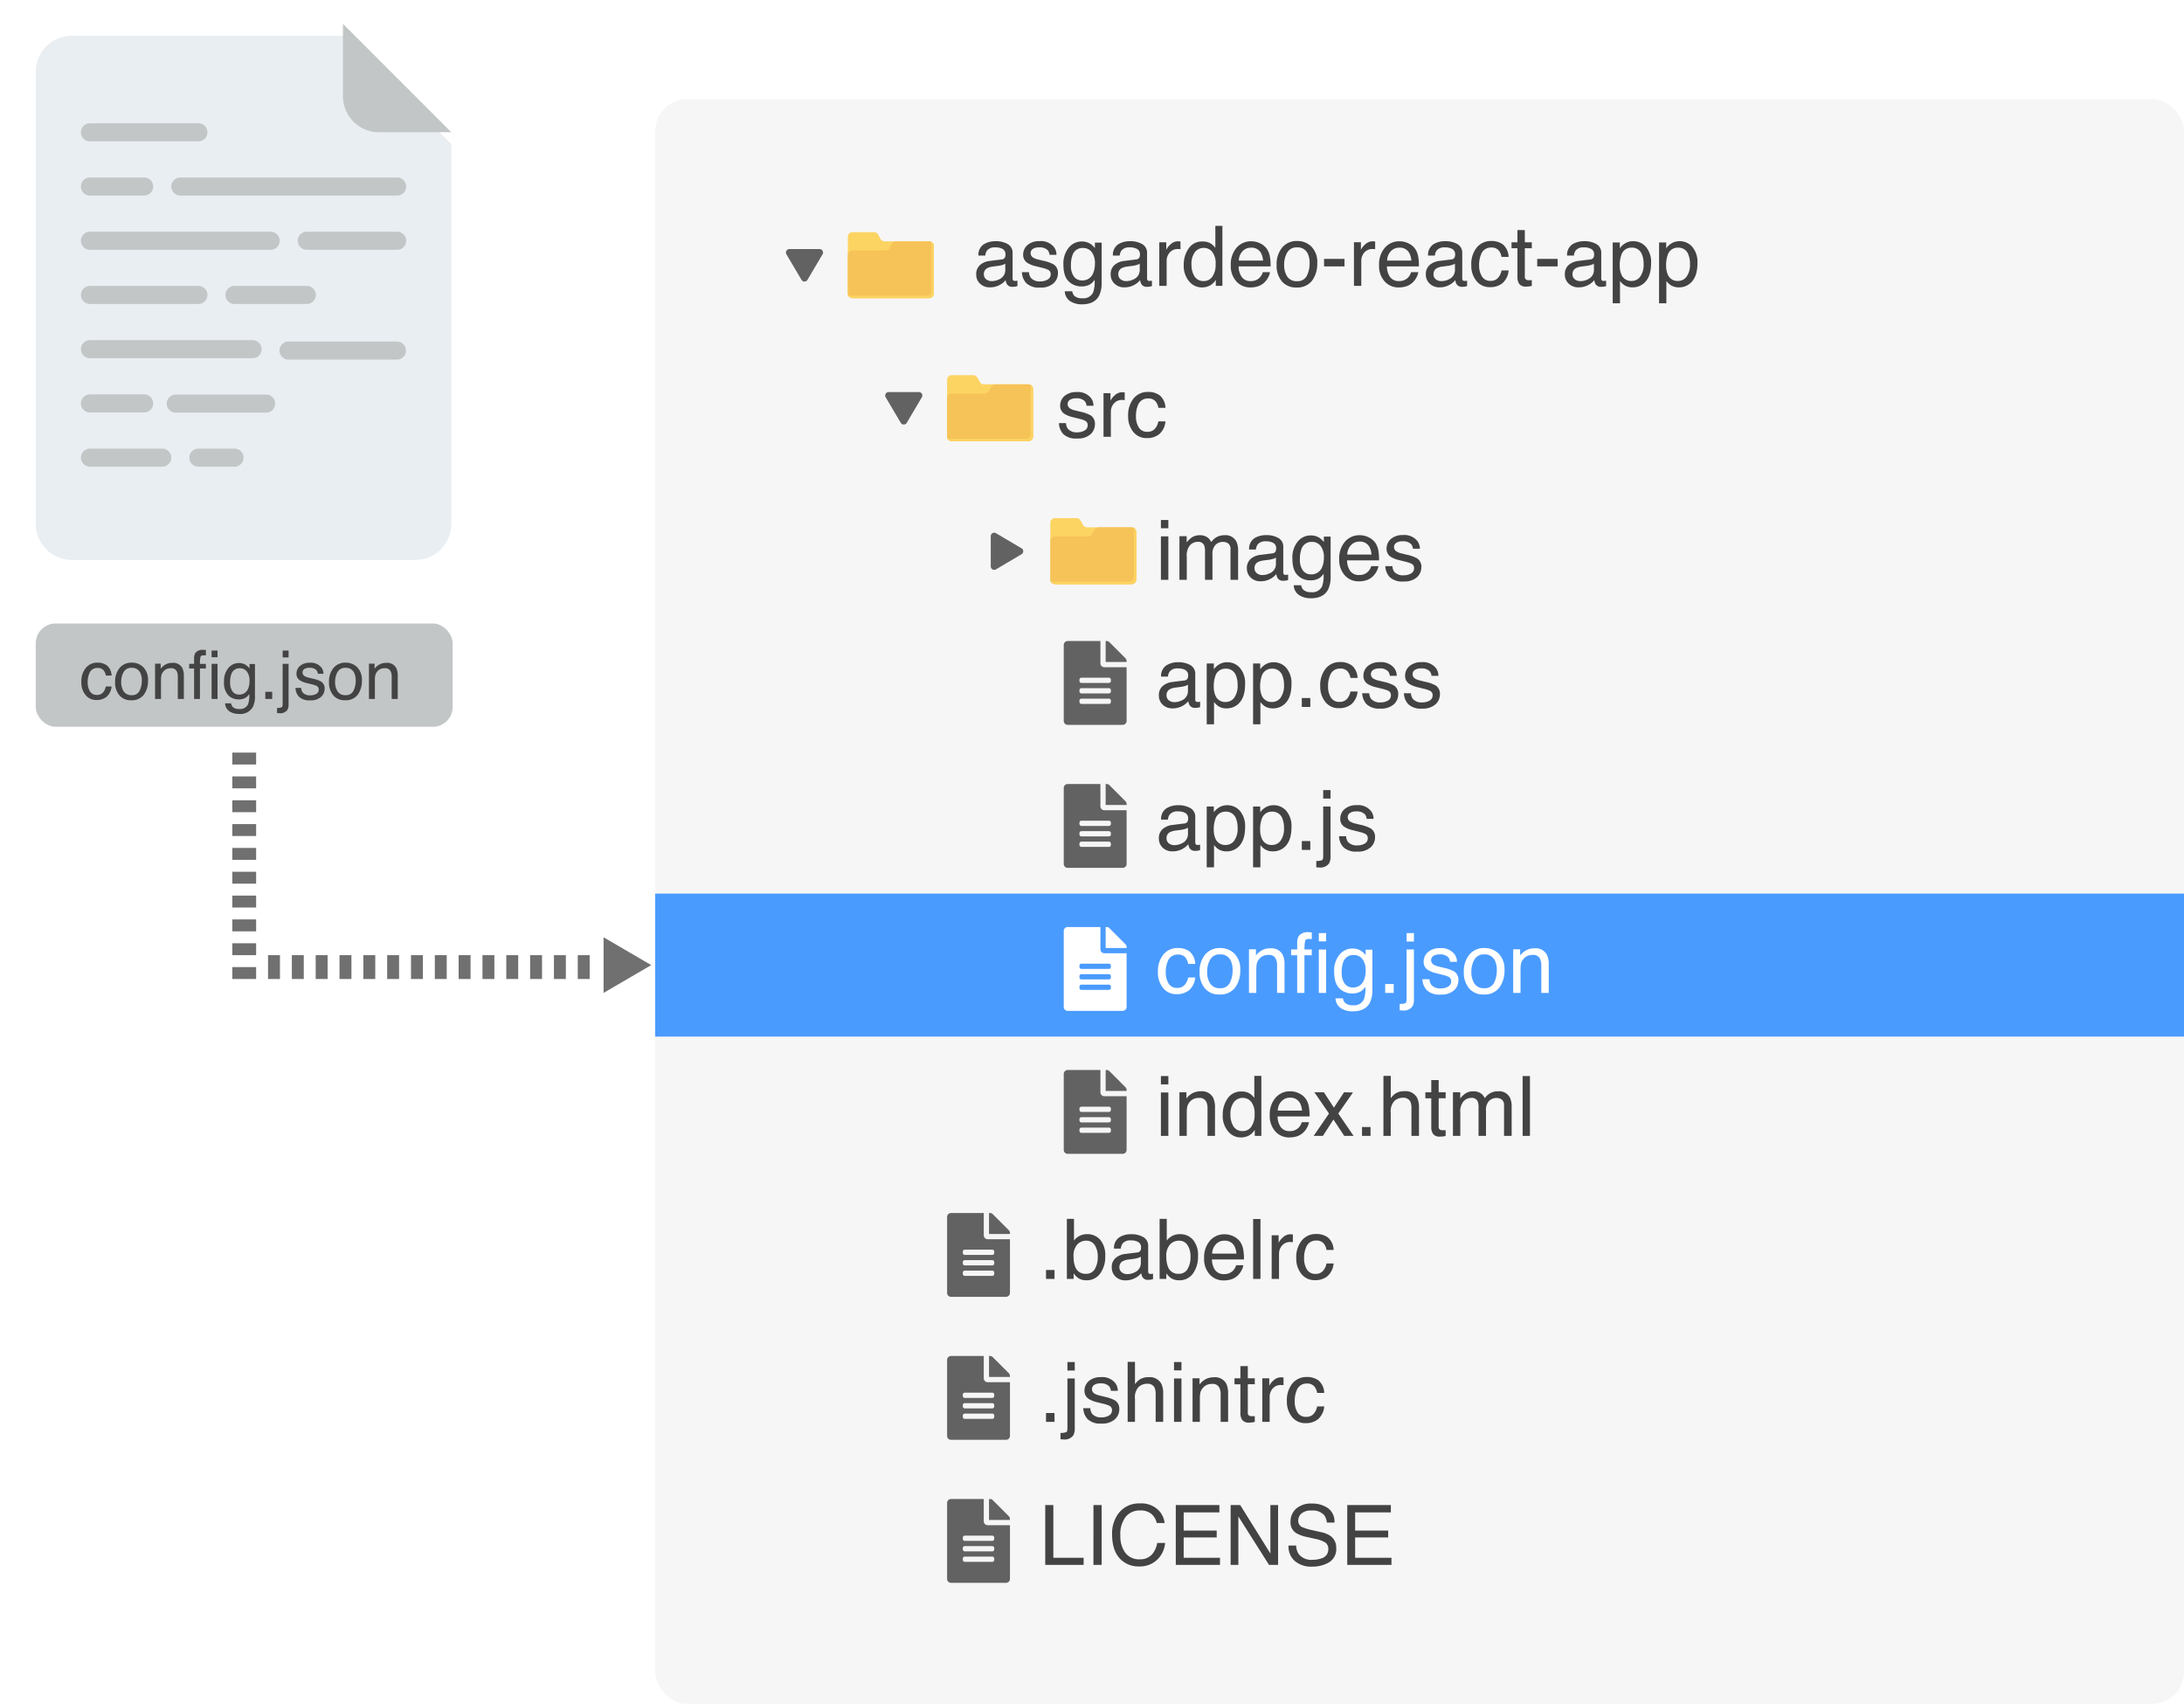 <!--
 * Copyright (c) 2020, WSO2 Inc. (http://www.wso2.com). All Rights Reserved.
 *
 * This software is the property of WSO2 Inc. and its suppliers, if any.
 * Dissemination of any information or reproduction of any material contained
 * herein in any form is strictly forbidden, unless permitted by WSO2 expressly.
 * You may not alter or remove any copyright or other notice from copies of this content."
-->

<svg xmlns="http://www.w3.org/2000/svg" xmlns:xlink="http://www.w3.org/1999/xlink" width="550" height="428.974"
     viewBox="0 0 550 428.974">
    <defs>
        <filter id="Path_1950" x="0" y="0" width="122.669" height="149.973" filterUnits="userSpaceOnUse">
            <feOffset dy="3" input="SourceAlpha"/>
            <feGaussianBlur stdDeviation="3" result="blur"/>
            <feFlood flood-opacity="0.161"/>
            <feComposite operator="in" in2="blur"/>
            <feComposite in="SourceGraphic"/>
        </filter>
    </defs>
    <g id="Group_1066" data-name="Group 1066" transform="translate(-463 -1169.026)">
        <rect id="Rectangle_664" data-name="Rectangle 664" width="385" height="404" rx="8"
              transform="translate(628 1194)" fill="#f6f6f6"/>
        <path id="Path_1990" data-name="Path 1990"
              d="M2.451-3.445A2.684,2.684,0,0,0,2.912-2.03a2.9,2.9,0,0,0,2.42.892,3.569,3.569,0,0,0,1.8-.446,1.481,1.481,0,0,0,.779-1.379A1.179,1.179,0,0,0,7.291-4.04a7.437,7.437,0,0,0-1.579-.523L4.245-4.932a7.153,7.153,0,0,1-2.071-.779A2.329,2.329,0,0,1,.984-7.783a3.165,3.165,0,0,1,1.123-2.522,4.479,4.479,0,0,1,3.02-.964A4.192,4.192,0,0,1,8.706-9.813a3.16,3.16,0,0,1,.667,1.989H7.629a2.135,2.135,0,0,0-.441-1.138,2.812,2.812,0,0,0-2.2-.728,2.635,2.635,0,0,0-1.584.4,1.253,1.253,0,0,0-.538,1.056,1.3,1.3,0,0,0,.708,1.148,4.252,4.252,0,0,0,1.21.451l1.22.3A9.434,9.434,0,0,1,8.665-5.4,2.471,2.471,0,0,1,9.741-3.179,3.391,3.391,0,0,1,8.629-.646,4.736,4.736,0,0,1,5.24.42,4.547,4.547,0,0,1,1.769-.692,4.207,4.207,0,0,1,.677-3.445ZM11.9-10.982h1.753v1.9a4.191,4.191,0,0,1,1.056-1.348,2.738,2.738,0,0,1,1.938-.795q.051,0,.174.01t.42.041v1.948a2.757,2.757,0,0,0-.3-.041q-.138-.01-.3-.01a2.634,2.634,0,0,0-2.143.9,3.132,3.132,0,0,0-.749,2.066V0H11.9ZM23.082-11.3a4.788,4.788,0,0,1,3.02.9,4.323,4.323,0,0,1,1.4,3.107H25.707a3.313,3.313,0,0,0-.749-1.687,2.364,2.364,0,0,0-1.876-.672,2.593,2.593,0,0,0-2.522,1.723,6.843,6.843,0,0,0-.492,2.758,5.191,5.191,0,0,0,.7,2.779,2.392,2.392,0,0,0,2.194,1.128,2.4,2.4,0,0,0,1.82-.7,3.862,3.862,0,0,0,.928-1.923H27.5A4.817,4.817,0,0,1,25.963-.692,4.8,4.8,0,0,1,22.815.318,4.2,4.2,0,0,1,19.38-1.256,6.024,6.024,0,0,1,18.1-5.188a6.625,6.625,0,0,1,1.4-4.5A4.539,4.539,0,0,1,23.082-11.3Z"
              transform="translate(729 1279)" fill="#434343"/>
        <rect id="Rectangle_665" data-name="Rectangle 665" width="385" height="36" transform="translate(628 1394)"
              fill="#4a9bfe"/>
        <path id="Path_1989" data-name="Path 1989"
              d="M1.354-10.931H3.23V0H1.354Zm0-4.132H3.23v2.092H1.354Zm4.666,4.081H7.844v1.559A6.135,6.135,0,0,1,9.034-10.6a3.577,3.577,0,0,1,2.071-.625,3.26,3.26,0,0,1,2.112.646,3.377,3.377,0,0,1,.82,1.087A3.989,3.989,0,0,1,15.483-10.8a4.033,4.033,0,0,1,1.866-.426,3.052,3.052,0,0,1,3.015,1.6,5.229,5.229,0,0,1,.431,2.317V0H18.877V-7.629a1.777,1.777,0,0,0-.549-1.507,2.171,2.171,0,0,0-1.338-.41,2.656,2.656,0,0,0-1.871.728,3.2,3.2,0,0,0-.784,2.43V0H12.458V-7.167a3.724,3.724,0,0,0-.267-1.63,1.626,1.626,0,0,0-1.569-.769,2.707,2.707,0,0,0-1.9.81,3.97,3.97,0,0,0-.856,2.933V0H6.019Zm18.908,8.06a1.52,1.52,0,0,0,.584,1.261A2.167,2.167,0,0,0,26.9-1.2a4.209,4.209,0,0,0,1.887-.451A2.539,2.539,0,0,0,30.321-4.1V-5.588a3.158,3.158,0,0,1-.872.359,7.427,7.427,0,0,1-1.046.205l-1.118.144a4.275,4.275,0,0,0-1.507.42A1.638,1.638,0,0,0,24.927-2.922ZM29.4-6.655a1,1,0,0,0,.851-.533,1.622,1.622,0,0,0,.123-.708A1.5,1.5,0,0,0,29.7-9.264a3.6,3.6,0,0,0-1.923-.426,2.443,2.443,0,0,0-2.051.779,2.564,2.564,0,0,0-.441,1.282H23.563a3.171,3.171,0,0,1,1.318-2.825,5.41,5.41,0,0,1,2.938-.795,5.977,5.977,0,0,1,3.148.738,2.5,2.5,0,0,1,1.2,2.3v6.327a.81.81,0,0,0,.118.461.569.569,0,0,0,.5.174q.123,0,.277-.015t.328-.046V.051a5.14,5.14,0,0,1-.656.154,4.8,4.8,0,0,1-.615.031,1.518,1.518,0,0,1-1.384-.677,2.612,2.612,0,0,1-.318-1.015,4.7,4.7,0,0,1-1.62,1.282,5.011,5.011,0,0,1-2.328.543,3.461,3.461,0,0,1-2.5-.928A3.082,3.082,0,0,1,23-2.881a2.991,2.991,0,0,1,.954-2.369,4.537,4.537,0,0,1,2.5-1.036Zm9.669-4.522a4,4,0,0,1,2.256.636A5.067,5.067,0,0,1,42.39-9.5v-1.384h1.7V-.892a7.365,7.365,0,0,1-.615,3.3q-1.148,2.235-4.337,2.235a5.321,5.321,0,0,1-2.984-.795A3.1,3.1,0,0,1,34.8,1.364h1.876A2.088,2.088,0,0,0,37.211,2.5a2.718,2.718,0,0,0,1.969.615,2.709,2.709,0,0,0,2.779-1.5,8.431,8.431,0,0,0,.359-3.148A3.621,3.621,0,0,1,40.985-.277a4.434,4.434,0,0,1-2.061.41A4.4,4.4,0,0,1,35.8-1.133Q34.463-2.4,34.463-5.322a6.344,6.344,0,0,1,1.348-4.307A4.169,4.169,0,0,1,39.067-11.177Zm3.322,5.64a4.578,4.578,0,0,0-.841-3.025,2.694,2.694,0,0,0-2.143-.984A2.646,2.646,0,0,0,36.74-7.721a7.157,7.157,0,0,0-.379,2.553,4.532,4.532,0,0,0,.754,2.825,2.433,2.433,0,0,0,2.025.969,2.843,2.843,0,0,0,2.8-1.794A5.788,5.788,0,0,0,42.39-5.537Zm9.054-5.691a5.009,5.009,0,0,1,2.266.549,4.179,4.179,0,0,1,1.671,1.42,4.9,4.9,0,0,1,.738,1.938,12.68,12.68,0,0,1,.164,2.42H48.234a4.7,4.7,0,0,0,.79,2.681,2.644,2.644,0,0,0,2.287,1.01,2.956,2.956,0,0,0,2.307-.954,3.215,3.215,0,0,0,.7-1.282H56.13A3.822,3.822,0,0,1,55.653-2.1a4.8,4.8,0,0,1-.907,1.215A4.3,4.3,0,0,1,52.664.226,6.323,6.323,0,0,1,51.157.39,4.625,4.625,0,0,1,47.681-1.1a5.805,5.805,0,0,1-1.425-4.178,6.312,6.312,0,0,1,1.436-4.3A4.736,4.736,0,0,1,51.444-11.228Zm2.943,4.86a4.782,4.782,0,0,0-.523-1.917,2.68,2.68,0,0,0-2.533-1.333A2.807,2.807,0,0,0,49.2-8.7a3.467,3.467,0,0,0-.913,2.333Zm5.26,2.922a2.684,2.684,0,0,0,.461,1.415,2.9,2.9,0,0,0,2.42.892,3.569,3.569,0,0,0,1.8-.446,1.481,1.481,0,0,0,.779-1.379,1.179,1.179,0,0,0-.625-1.077,7.437,7.437,0,0,0-1.579-.523l-1.466-.369a7.153,7.153,0,0,1-2.071-.779,2.329,2.329,0,0,1-1.189-2.071A3.165,3.165,0,0,1,59.3-10.305a4.479,4.479,0,0,1,3.02-.964A4.192,4.192,0,0,1,65.9-9.813a3.16,3.16,0,0,1,.667,1.989H64.825a2.135,2.135,0,0,0-.441-1.138,2.812,2.812,0,0,0-2.2-.728,2.635,2.635,0,0,0-1.584.4,1.253,1.253,0,0,0-.538,1.056,1.3,1.3,0,0,0,.708,1.148,4.252,4.252,0,0,0,1.21.451l1.22.3a9.434,9.434,0,0,1,2.666.933,2.471,2.471,0,0,1,1.077,2.225A3.391,3.391,0,0,1,65.825-.646,4.736,4.736,0,0,1,62.436.42,4.547,4.547,0,0,1,58.965-.692a4.207,4.207,0,0,1-1.092-2.753Z"
              transform="translate(754 1315)" fill="#434343"/>
        <path id="Path_1991" data-name="Path 1991"
              d="M2.769-2.922a1.52,1.52,0,0,0,.584,1.261A2.167,2.167,0,0,0,4.737-1.2a4.209,4.209,0,0,0,1.887-.451A2.539,2.539,0,0,0,8.162-4.1V-5.588a3.158,3.158,0,0,1-.872.359,7.427,7.427,0,0,1-1.046.205l-1.118.144a4.275,4.275,0,0,0-1.507.42A1.638,1.638,0,0,0,2.769-2.922ZM7.239-6.655a1,1,0,0,0,.851-.533A1.622,1.622,0,0,0,8.213-7.9a1.5,1.5,0,0,0-.672-1.369A3.6,3.6,0,0,0,5.619-9.69a2.443,2.443,0,0,0-2.051.779,2.564,2.564,0,0,0-.441,1.282H1.4a3.171,3.171,0,0,1,1.318-2.825,5.41,5.41,0,0,1,2.938-.795,5.977,5.977,0,0,1,3.148.738,2.5,2.5,0,0,1,1.2,2.3v6.327a.81.81,0,0,0,.118.461.569.569,0,0,0,.5.174q.123,0,.277-.015t.328-.046V.051a5.14,5.14,0,0,1-.656.154,4.8,4.8,0,0,1-.615.031A1.518,1.518,0,0,1,8.572-.441a2.612,2.612,0,0,1-.318-1.015A4.7,4.7,0,0,1,6.634-.174,5.011,5.011,0,0,1,4.307.369a3.461,3.461,0,0,1-2.5-.928A3.082,3.082,0,0,1,.841-2.881,2.991,2.991,0,0,1,1.794-5.25,4.537,4.537,0,0,1,4.3-6.286ZM17.667-1.241a2.633,2.633,0,0,0,2.148-1.082,5.148,5.148,0,0,0,.856-3.235,6.039,6.039,0,0,0-.379-2.256,2.618,2.618,0,0,0-2.625-1.815,2.617,2.617,0,0,0-2.625,1.917,7.6,7.6,0,0,0-.379,2.6,5.521,5.521,0,0,0,.379,2.164A2.617,2.617,0,0,0,17.667-1.241Zm-4.778-9.69h1.794v1.456a4.48,4.48,0,0,1,1.21-1.159,3.9,3.9,0,0,1,2.194-.615,4.126,4.126,0,0,1,3.168,1.43,5.861,5.861,0,0,1,1.3,4.086q0,3.589-1.876,5.127a4.24,4.24,0,0,1-2.769.974,3.758,3.758,0,0,1-2.082-.543,4.8,4.8,0,0,1-1.1-1.056V4.378H12.889Zm16.458,9.69a2.633,2.633,0,0,0,2.148-1.082,5.148,5.148,0,0,0,.856-3.235,6.039,6.039,0,0,0-.379-2.256,2.618,2.618,0,0,0-2.625-1.815,2.617,2.617,0,0,0-2.625,1.917,7.6,7.6,0,0,0-.379,2.6,5.521,5.521,0,0,0,.379,2.164A2.617,2.617,0,0,0,29.347-1.241Zm-4.778-9.69h1.794v1.456a4.48,4.48,0,0,1,1.21-1.159,3.9,3.9,0,0,1,2.194-.615,4.126,4.126,0,0,1,3.168,1.43,5.861,5.861,0,0,1,1.3,4.086q0,3.589-1.876,5.127a4.24,4.24,0,0,1-2.769.974,3.758,3.758,0,0,1-2.082-.543,4.8,4.8,0,0,1-1.1-1.056V4.378H24.568Zm12.264,8.7h2.143V0H36.832ZM46.46-11.3a4.788,4.788,0,0,1,3.02.9,4.323,4.323,0,0,1,1.4,3.107H49.085a3.313,3.313,0,0,0-.749-1.687,2.364,2.364,0,0,0-1.876-.672,2.593,2.593,0,0,0-2.522,1.723,6.843,6.843,0,0,0-.492,2.758,5.191,5.191,0,0,0,.7,2.779,2.392,2.392,0,0,0,2.194,1.128,2.4,2.4,0,0,0,1.82-.7,3.862,3.862,0,0,0,.928-1.923H50.88A4.817,4.817,0,0,1,49.342-.692,4.8,4.8,0,0,1,46.194.318a4.2,4.2,0,0,1-3.435-1.574,6.024,6.024,0,0,1-1.282-3.932,6.625,6.625,0,0,1,1.4-4.5A4.539,4.539,0,0,1,46.46-11.3Zm7.362,7.854a2.684,2.684,0,0,0,.461,1.415,2.9,2.9,0,0,0,2.42.892,3.569,3.569,0,0,0,1.8-.446,1.481,1.481,0,0,0,.779-1.379,1.179,1.179,0,0,0-.625-1.077,7.437,7.437,0,0,0-1.579-.523l-1.466-.369a7.153,7.153,0,0,1-2.071-.779,2.329,2.329,0,0,1-1.189-2.071,3.165,3.165,0,0,1,1.123-2.522,4.479,4.479,0,0,1,3.02-.964,4.192,4.192,0,0,1,3.579,1.456,3.16,3.16,0,0,1,.667,1.989H59a2.135,2.135,0,0,0-.441-1.138,2.812,2.812,0,0,0-2.2-.728,2.635,2.635,0,0,0-1.584.4,1.253,1.253,0,0,0-.538,1.056,1.3,1.3,0,0,0,.708,1.148,4.252,4.252,0,0,0,1.21.451l1.22.3a9.434,9.434,0,0,1,2.666.933,2.471,2.471,0,0,1,1.077,2.225A3.391,3.391,0,0,1,60-.646,4.736,4.736,0,0,1,56.612.42,4.547,4.547,0,0,1,53.141-.692a4.207,4.207,0,0,1-1.092-2.753Zm10.5,0a2.684,2.684,0,0,0,.461,1.415,2.9,2.9,0,0,0,2.42.892,3.569,3.569,0,0,0,1.8-.446,1.481,1.481,0,0,0,.779-1.379,1.179,1.179,0,0,0-.625-1.077,7.437,7.437,0,0,0-1.579-.523l-1.466-.369a7.153,7.153,0,0,1-2.071-.779,2.329,2.329,0,0,1-1.189-2.071,3.165,3.165,0,0,1,1.123-2.522A4.479,4.479,0,0,1,67-11.269a4.192,4.192,0,0,1,3.579,1.456,3.16,3.16,0,0,1,.667,1.989H69.5a2.135,2.135,0,0,0-.441-1.138,2.812,2.812,0,0,0-2.2-.728,2.635,2.635,0,0,0-1.584.4,1.253,1.253,0,0,0-.538,1.056,1.3,1.3,0,0,0,.708,1.148,4.252,4.252,0,0,0,1.21.451l1.22.3a9.434,9.434,0,0,1,2.666.933,2.471,2.471,0,0,1,1.077,2.225A3.391,3.391,0,0,1,70.5-.646,4.736,4.736,0,0,1,67.112.42,4.547,4.547,0,0,1,63.641-.692a4.207,4.207,0,0,1-1.092-2.753Z"
              transform="translate(754 1347)" fill="#434343"/>
        <path id="Path_1994" data-name="Path 1994"
              d="M5.588-11.3a4.788,4.788,0,0,1,3.02.9,4.323,4.323,0,0,1,1.4,3.107H8.213a3.313,3.313,0,0,0-.749-1.687,2.364,2.364,0,0,0-1.876-.672A2.593,2.593,0,0,0,3.066-7.926a6.843,6.843,0,0,0-.492,2.758,5.191,5.191,0,0,0,.7,2.779A2.392,2.392,0,0,0,5.465-1.261a2.4,2.4,0,0,0,1.82-.7,3.862,3.862,0,0,0,.928-1.923h1.794A4.817,4.817,0,0,1,8.47-.692,4.8,4.8,0,0,1,5.322.318,4.2,4.2,0,0,1,1.887-1.256,6.024,6.024,0,0,1,.6-5.188a6.625,6.625,0,0,1,1.4-4.5A4.539,4.539,0,0,1,5.588-11.3ZM16.211-1.189a2.545,2.545,0,0,0,2.517-1.389,6.922,6.922,0,0,0,.682-3.092,5.5,5.5,0,0,0-.492-2.5A2.769,2.769,0,0,0,16.232-9.69,2.649,2.649,0,0,0,13.771-8.4,5.989,5.989,0,0,0,13-5.281a5.209,5.209,0,0,0,.769,2.922A2.709,2.709,0,0,0,16.211-1.189Zm.072-10.11a4.973,4.973,0,0,1,3.589,1.415,5.526,5.526,0,0,1,1.466,4.163,7.143,7.143,0,0,1-1.292,4.389A4.674,4.674,0,0,1,16.037.4a4.526,4.526,0,0,1-3.6-1.533A6.055,6.055,0,0,1,11.1-5.25a6.551,6.551,0,0,1,1.4-4.409A4.715,4.715,0,0,1,16.283-11.3Zm7.25.318h1.753v1.559a4.918,4.918,0,0,1,1.651-1.384,4.4,4.4,0,0,1,1.938-.42A3.2,3.2,0,0,1,32.033-9.6a5.789,5.789,0,0,1,.451,2.553V0H30.608V-6.921a3.748,3.748,0,0,0-.3-1.62,1.8,1.8,0,0,0-1.784-1.025,3.633,3.633,0,0,0-1.077.133,2.773,2.773,0,0,0-1.333.9,2.717,2.717,0,0,0-.6,1.123,7.558,7.558,0,0,0-.138,1.656V0H23.533Zm12.141-1.671a3.291,3.291,0,0,1,.4-1.682,2.826,2.826,0,0,1,2.492-.943q.174,0,.359.01t.42.031v1.682q-.287-.021-.415-.026t-.241-.005q-.841,0-1,.436a8.616,8.616,0,0,0-.164,2.22h1.825v1.456H37.5V0H35.673V-9.475H34.146v-1.456h1.528Zm5.445-.318v-2.092h1.846v2.092Zm0,2.041h1.846V0H41.118Zm8.47-.246a4,4,0,0,1,2.256.636A5.067,5.067,0,0,1,52.91-9.5v-1.384h1.7V-.892A7.365,7.365,0,0,1,54,2.41Q52.849,4.645,49.66,4.645a5.321,5.321,0,0,1-2.984-.795,3.1,3.1,0,0,1-1.354-2.487H47.2A2.088,2.088,0,0,0,47.732,2.5a2.718,2.718,0,0,0,1.969.615,2.709,2.709,0,0,0,2.779-1.5,8.431,8.431,0,0,0,.359-3.148A3.621,3.621,0,0,1,51.505-.277a4.434,4.434,0,0,1-2.061.41,4.4,4.4,0,0,1-3.122-1.266Q44.984-2.4,44.984-5.322a6.344,6.344,0,0,1,1.348-4.307A4.169,4.169,0,0,1,49.588-11.177Zm3.322,5.64a4.578,4.578,0,0,0-.841-3.025,2.694,2.694,0,0,0-2.143-.984A2.646,2.646,0,0,0,47.26-7.721a7.157,7.157,0,0,0-.379,2.553,4.532,4.532,0,0,0,.754,2.825,2.433,2.433,0,0,0,2.025.969,2.843,2.843,0,0,0,2.8-1.794A5.788,5.788,0,0,0,52.91-5.537Zm4.922,3.3h2.143V0H57.832ZM65.071-12.93H63.226v-2.133h1.846ZM61.482,2.779a3.674,3.674,0,0,0,1.492-.22q.251-.179.251-1.123V-10.931h1.846V1.63a3.314,3.314,0,0,1-.39,1.794,2.7,2.7,0,0,1-2.451,1q-.133,0-.282-.01t-.467-.041Zm7.506-6.224A2.684,2.684,0,0,0,69.45-2.03a2.9,2.9,0,0,0,2.42.892,3.569,3.569,0,0,0,1.8-.446,1.481,1.481,0,0,0,.779-1.379,1.179,1.179,0,0,0-.625-1.077,7.437,7.437,0,0,0-1.579-.523l-1.466-.369a7.153,7.153,0,0,1-2.071-.779,2.329,2.329,0,0,1-1.189-2.071,3.165,3.165,0,0,1,1.123-2.522,4.479,4.479,0,0,1,3.02-.964,4.192,4.192,0,0,1,3.579,1.456,3.16,3.16,0,0,1,.667,1.989H74.167a2.135,2.135,0,0,0-.441-1.138,2.812,2.812,0,0,0-2.2-.728,2.635,2.635,0,0,0-1.584.4A1.253,1.253,0,0,0,69.4-8.234a1.3,1.3,0,0,0,.708,1.148,4.252,4.252,0,0,0,1.21.451l1.22.3A9.434,9.434,0,0,1,75.2-5.4a2.471,2.471,0,0,1,1.077,2.225A3.391,3.391,0,0,1,75.166-.646,4.736,4.736,0,0,1,71.777.42,4.547,4.547,0,0,1,68.306-.692a4.207,4.207,0,0,1-1.092-2.753ZM82.749-1.189a2.545,2.545,0,0,0,2.517-1.389,6.922,6.922,0,0,0,.682-3.092,5.5,5.5,0,0,0-.492-2.5A2.769,2.769,0,0,0,82.77-9.69,2.649,2.649,0,0,0,80.309-8.4a5.989,5.989,0,0,0-.769,3.117,5.209,5.209,0,0,0,.769,2.922A2.709,2.709,0,0,0,82.749-1.189Zm.072-10.11A4.973,4.973,0,0,1,86.41-9.885a5.526,5.526,0,0,1,1.466,4.163,7.143,7.143,0,0,1-1.292,4.389A4.674,4.674,0,0,1,82.575.4a4.526,4.526,0,0,1-3.6-1.533A6.055,6.055,0,0,1,77.643-5.25a6.551,6.551,0,0,1,1.4-4.409A4.715,4.715,0,0,1,82.821-11.3Zm7.25.318h1.753v1.559a4.918,4.918,0,0,1,1.651-1.384,4.4,4.4,0,0,1,1.938-.42A3.2,3.2,0,0,1,98.571-9.6a5.789,5.789,0,0,1,.451,2.553V0H97.146V-6.921a3.748,3.748,0,0,0-.3-1.62,1.8,1.8,0,0,0-1.784-1.025,3.633,3.633,0,0,0-1.077.133,2.773,2.773,0,0,0-1.333.9,2.717,2.717,0,0,0-.6,1.123,7.558,7.558,0,0,0-.138,1.656V0H90.07Z"
              transform="translate(754 1419)" fill="#fff"/>
        <path id="Path_1993" data-name="Path 1993"
              d="M2.769-2.922a1.52,1.52,0,0,0,.584,1.261A2.167,2.167,0,0,0,4.737-1.2a4.209,4.209,0,0,0,1.887-.451A2.539,2.539,0,0,0,8.162-4.1V-5.588a3.158,3.158,0,0,1-.872.359,7.427,7.427,0,0,1-1.046.205l-1.118.144a4.275,4.275,0,0,0-1.507.42A1.638,1.638,0,0,0,2.769-2.922ZM7.239-6.655a1,1,0,0,0,.851-.533A1.622,1.622,0,0,0,8.213-7.9a1.5,1.5,0,0,0-.672-1.369A3.6,3.6,0,0,0,5.619-9.69a2.443,2.443,0,0,0-2.051.779,2.564,2.564,0,0,0-.441,1.282H1.4a3.171,3.171,0,0,1,1.318-2.825,5.41,5.41,0,0,1,2.938-.795,5.977,5.977,0,0,1,3.148.738,2.5,2.5,0,0,1,1.2,2.3v6.327a.81.81,0,0,0,.118.461.569.569,0,0,0,.5.174q.123,0,.277-.015t.328-.046V.051a5.14,5.14,0,0,1-.656.154,4.8,4.8,0,0,1-.615.031A1.518,1.518,0,0,1,8.572-.441a2.612,2.612,0,0,1-.318-1.015A4.7,4.7,0,0,1,6.634-.174,5.011,5.011,0,0,1,4.307.369a3.461,3.461,0,0,1-2.5-.928A3.082,3.082,0,0,1,.841-2.881,2.991,2.991,0,0,1,1.794-5.25,4.537,4.537,0,0,1,4.3-6.286ZM17.667-1.241a2.633,2.633,0,0,0,2.148-1.082,5.148,5.148,0,0,0,.856-3.235,6.039,6.039,0,0,0-.379-2.256,2.618,2.618,0,0,0-2.625-1.815,2.617,2.617,0,0,0-2.625,1.917,7.6,7.6,0,0,0-.379,2.6,5.521,5.521,0,0,0,.379,2.164A2.617,2.617,0,0,0,17.667-1.241Zm-4.778-9.69h1.794v1.456a4.48,4.48,0,0,1,1.21-1.159,3.9,3.9,0,0,1,2.194-.615,4.126,4.126,0,0,1,3.168,1.43,5.861,5.861,0,0,1,1.3,4.086q0,3.589-1.876,5.127a4.24,4.24,0,0,1-2.769.974,3.758,3.758,0,0,1-2.082-.543,4.8,4.8,0,0,1-1.1-1.056V4.378H12.889Zm16.458,9.69a2.633,2.633,0,0,0,2.148-1.082,5.148,5.148,0,0,0,.856-3.235,6.039,6.039,0,0,0-.379-2.256,2.618,2.618,0,0,0-2.625-1.815,2.617,2.617,0,0,0-2.625,1.917,7.6,7.6,0,0,0-.379,2.6,5.521,5.521,0,0,0,.379,2.164A2.617,2.617,0,0,0,29.347-1.241Zm-4.778-9.69h1.794v1.456a4.48,4.48,0,0,1,1.21-1.159,3.9,3.9,0,0,1,2.194-.615,4.126,4.126,0,0,1,3.168,1.43,5.861,5.861,0,0,1,1.3,4.086q0,3.589-1.876,5.127a4.24,4.24,0,0,1-2.769.974,3.758,3.758,0,0,1-2.082-.543,4.8,4.8,0,0,1-1.1-1.056V4.378H24.568Zm12.264,8.7h2.143V0H36.832ZM44.071-12.93H42.226v-2.133h1.846ZM40.482,2.779a3.674,3.674,0,0,0,1.492-.22q.251-.179.251-1.123V-10.931h1.846V1.63a3.314,3.314,0,0,1-.39,1.794,2.7,2.7,0,0,1-2.451,1q-.133,0-.282-.01t-.467-.041Zm7.506-6.224A2.684,2.684,0,0,0,48.45-2.03a2.9,2.9,0,0,0,2.42.892,3.569,3.569,0,0,0,1.8-.446,1.481,1.481,0,0,0,.779-1.379,1.179,1.179,0,0,0-.625-1.077,7.437,7.437,0,0,0-1.579-.523l-1.466-.369a7.153,7.153,0,0,1-2.071-.779,2.329,2.329,0,0,1-1.189-2.071,3.165,3.165,0,0,1,1.123-2.522,4.479,4.479,0,0,1,3.02-.964,4.192,4.192,0,0,1,3.579,1.456,3.16,3.16,0,0,1,.667,1.989H53.167a2.135,2.135,0,0,0-.441-1.138,2.812,2.812,0,0,0-2.2-.728,2.635,2.635,0,0,0-1.584.4A1.253,1.253,0,0,0,48.4-8.234a1.3,1.3,0,0,0,.708,1.148,4.252,4.252,0,0,0,1.21.451l1.22.3A9.434,9.434,0,0,1,54.2-5.4a2.471,2.471,0,0,1,1.077,2.225A3.391,3.391,0,0,1,54.166-.646,4.736,4.736,0,0,1,50.777.42,4.547,4.547,0,0,1,47.306-.692a4.207,4.207,0,0,1-1.092-2.753Z"
              transform="translate(754 1383)" fill="#434343"/>
        <path id="Path_1995" data-name="Path 1995"
              d="M1.354-10.931H3.23V0H1.354Zm0-4.132H3.23v2.092H1.354Zm4.666,4.081H7.772v1.559a4.918,4.918,0,0,1,1.651-1.384,4.4,4.4,0,0,1,1.938-.42A3.2,3.2,0,0,1,14.52-9.6a5.789,5.789,0,0,1,.451,2.553V0H13.094V-6.921a3.748,3.748,0,0,0-.3-1.62,1.8,1.8,0,0,0-1.784-1.025,3.633,3.633,0,0,0-1.077.133,2.773,2.773,0,0,0-1.333.9A2.717,2.717,0,0,0,8-7.408a7.558,7.558,0,0,0-.138,1.656V0H6.019ZM18.867-5.363a5.444,5.444,0,0,0,.749,2.953,2.623,2.623,0,0,0,2.4,1.189,2.527,2.527,0,0,0,2.107-1.1,5.206,5.206,0,0,0,.825-3.163A4.678,4.678,0,0,0,24.1-8.567a2.655,2.655,0,0,0-2.1-1A2.775,2.775,0,0,0,19.734-8.5,4.884,4.884,0,0,0,18.867-5.363Zm2.779-5.814a3.907,3.907,0,0,1,2.112.533,4.962,4.962,0,0,1,1.118,1.077v-5.547H26.65V0H24.989V-1.528A3.993,3.993,0,0,1,23.461-.062a4.373,4.373,0,0,1-2.02.451,4.091,4.091,0,0,1-3.179-1.543A6.033,6.033,0,0,1,16.919-5.26a7.089,7.089,0,0,1,1.225-4.158A4.012,4.012,0,0,1,21.646-11.177Zm12.3-.051a5.009,5.009,0,0,1,2.266.549,4.179,4.179,0,0,1,1.671,1.42,4.9,4.9,0,0,1,.738,1.938,12.68,12.68,0,0,1,.164,2.42H30.741a4.7,4.7,0,0,0,.79,2.681,2.644,2.644,0,0,0,2.287,1.01,2.956,2.956,0,0,0,2.307-.954,3.215,3.215,0,0,0,.7-1.282h1.815A3.822,3.822,0,0,1,38.16-2.1a4.8,4.8,0,0,1-.907,1.215A4.3,4.3,0,0,1,35.171.226,6.323,6.323,0,0,1,33.664.39,4.625,4.625,0,0,1,30.188-1.1a5.805,5.805,0,0,1-1.425-4.178,6.312,6.312,0,0,1,1.436-4.3A4.736,4.736,0,0,1,33.951-11.228Zm2.943,4.86a4.782,4.782,0,0,0-.523-1.917,2.68,2.68,0,0,0-2.533-1.333,2.807,2.807,0,0,0-2.133.918,3.467,3.467,0,0,0-.913,2.333Zm3.117-4.614H42.4l2.522,3.866,2.553-3.866,2.246.051-3.7,5.3L49.885,0H47.527L44.8-4.122,42.154,0H39.816l3.866-5.629ZM52-2.235h2.143V0H52Zm5.394-12.879h1.846V-9.5a5.329,5.329,0,0,1,1.179-1.169,3.978,3.978,0,0,1,2.225-.584,3.291,3.291,0,0,1,3.24,1.671,5.7,5.7,0,0,1,.461,2.533V0h-1.9V-6.921A3.871,3.871,0,0,0,64.138-8.7a1.966,1.966,0,0,0-1.887-.9,3.143,3.143,0,0,0-2.082.79,3.8,3.8,0,0,0-.933,2.984V0H57.391Zm12.048,1.066h1.866v3.066h1.753v1.507H71.306v7.167a.776.776,0,0,0,.39.769,1.656,1.656,0,0,0,.718.113q.133,0,.287-.005t.359-.026V0A4.12,4.12,0,0,1,72.4.133a6.288,6.288,0,0,1-.743.041A2,2,0,0,1,69.9-.487,2.939,2.939,0,0,1,69.439-2.2v-7.27H67.953v-1.507h1.487ZM74.9-10.982H76.73v1.559A6.135,6.135,0,0,1,77.919-10.6a3.577,3.577,0,0,1,2.071-.625,3.26,3.26,0,0,1,2.112.646,3.377,3.377,0,0,1,.82,1.087A3.989,3.989,0,0,1,84.369-10.8a4.033,4.033,0,0,1,1.866-.426,3.052,3.052,0,0,1,3.015,1.6,5.229,5.229,0,0,1,.431,2.317V0H87.763V-7.629a1.777,1.777,0,0,0-.549-1.507,2.171,2.171,0,0,0-1.338-.41,2.656,2.656,0,0,0-1.871.728,3.2,3.2,0,0,0-.784,2.43V0H81.344V-7.167a3.724,3.724,0,0,0-.267-1.63,1.626,1.626,0,0,0-1.569-.769,2.707,2.707,0,0,0-1.9.81,3.97,3.97,0,0,0-.856,2.933V0H74.9Zm17.544-4.081h1.846V0H92.449Z"
              transform="translate(754 1455)" fill="#434343"/>
        <g id="folder" transform="translate(727.506 1245.087)">
            <path id="Path_1986" data-name="Path 1986"
                  d="M20.477,71H1.154A1.154,1.154,0,0,1,0,69.844v-14.3a1.154,1.154,0,0,1,1.154-1.154H6.609a1.154,1.154,0,0,1,1.006.588l.636,1.131a1.154,1.154,0,0,0,1.006.588H20.477a1.154,1.154,0,0,1,1.154,1.154V69.844A1.154,1.154,0,0,1,20.477,71Z"
                  transform="translate(0)" fill="#fcd462"/>
            <path id="Path_1987" data-name="Path 1987"
                  d="M1.154,118.642H20.477a1.154,1.154,0,0,0,1.154-1.154V105.5a1.154,1.154,0,0,0-1.154-1.154H12.138a1.154,1.154,0,0,0-1.006.588l-.636,1.131a1.154,1.154,0,0,1-1.006.588H1.154A1.154,1.154,0,0,0,0,107.8v9.684A1.154,1.154,0,0,0,1.154,118.642Z"
                  transform="translate(0 -47.645)" fill="#f6c358"/>
            <path id="Path_1988" data-name="Path 1988"
                  d="M23.092,106.59a1.145,1.145,0,0,1,.1.473v11.991a1.154,1.154,0,0,1-1.154,1.154H2.719a1.145,1.145,0,0,1-.473-.1,1.152,1.152,0,0,0,1.05.681H22.619a1.154,1.154,0,0,0,1.154-1.154V107.64A1.152,1.152,0,0,0,23.092,106.59Z"
                  transform="translate(-2.142 -49.787)" fill="#fcd462"/>
        </g>
        <path id="play"
              d="M7.748,3.951,1.322.152A.871.871,0,0,0,0,.906V8.5a.876.876,0,0,0,1.322.754l6.427-3.8a.875.875,0,0,0,0-1.508Z"
              transform="translate(712.501 1303.112)" fill="rgba(0,0,0,0.6)"/>
        <path id="file-alt"
              d="M9.234,5.606V0H.989A.987.987,0,0,0,0,.989V20.116a.987.987,0,0,0,.989.989H14.84a.987.987,0,0,0,.989-.989V6.6H10.223A.992.992,0,0,1,9.234,5.606Zm2.638,9.728a.5.5,0,0,1-.495.495H4.452a.5.5,0,0,1-.495-.495V15a.5.5,0,0,1,.495-.495h6.925a.5.5,0,0,1,.495.495Zm0-2.638a.5.5,0,0,1-.495.495H4.452a.5.5,0,0,1-.495-.495v-.33a.5.5,0,0,1,.495-.495h6.925a.5.5,0,0,1,.495.495Zm0-2.968v.33a.5.5,0,0,1-.495.495H4.452a.5.5,0,0,1-.495-.495v-.33a.5.5,0,0,1,.495-.495h6.925A.5.5,0,0,1,11.872,9.728Zm3.957-4.7v.251H10.553V0H10.8a.989.989,0,0,1,.7.289l4.036,4.04A.986.986,0,0,1,15.829,5.025Z"
              transform="translate(730.885 1330.411)" fill="rgba(0,0,0,0.6)"/>
        <path id="file-alt-2" data-name="file-alt"
              d="M9.234,5.606V0H.989A.987.987,0,0,0,0,.989V20.116a.987.987,0,0,0,.989.989H14.84a.987.987,0,0,0,.989-.989V6.6H10.223A.992.992,0,0,1,9.234,5.606Zm2.638,9.728a.5.5,0,0,1-.495.495H4.452a.5.5,0,0,1-.495-.495V15a.5.5,0,0,1,.495-.495h6.925a.5.5,0,0,1,.495.495Zm0-2.638a.5.5,0,0,1-.495.495H4.452a.5.5,0,0,1-.495-.495v-.33a.5.5,0,0,1,.495-.495h6.925a.5.5,0,0,1,.495.495Zm0-2.968v.33a.5.5,0,0,1-.495.495H4.452a.5.5,0,0,1-.495-.495v-.33a.5.5,0,0,1,.495-.495h6.925A.5.5,0,0,1,11.872,9.728Zm3.957-4.7v.251H10.553V0H10.8a.989.989,0,0,1,.7.289l4.036,4.04A.986.986,0,0,1,15.829,5.025Z"
              transform="translate(730.885 1366.411)" fill="rgba(0,0,0,0.6)"/>
        <path id="file-alt-3" data-name="file-alt"
              d="M9.234,5.606V0H.989A.987.987,0,0,0,0,.989V20.116a.987.987,0,0,0,.989.989H14.84a.987.987,0,0,0,.989-.989V6.6H10.223A.992.992,0,0,1,9.234,5.606Zm2.638,9.728a.5.5,0,0,1-.495.495H4.452a.5.5,0,0,1-.495-.495V15a.5.5,0,0,1,.495-.495h6.925a.5.5,0,0,1,.495.495Zm0-2.638a.5.5,0,0,1-.495.495H4.452a.5.5,0,0,1-.495-.495v-.33a.5.5,0,0,1,.495-.495h6.925a.5.5,0,0,1,.495.495Zm0-2.968v.33a.5.5,0,0,1-.495.495H4.452a.5.5,0,0,1-.495-.495v-.33a.5.5,0,0,1,.495-.495h6.925A.5.5,0,0,1,11.872,9.728Zm3.957-4.7v.251H10.553V0H10.8a.989.989,0,0,1,.7.289l4.036,4.04A.986.986,0,0,1,15.829,5.025Z"
              transform="translate(730.885 1402.411)" fill="#fff"/>
        <path id="file-alt-4" data-name="file-alt"
              d="M9.234,5.606V0H.989A.987.987,0,0,0,0,.989V20.116a.987.987,0,0,0,.989.989H14.84a.987.987,0,0,0,.989-.989V6.6H10.223A.992.992,0,0,1,9.234,5.606Zm2.638,9.728a.5.5,0,0,1-.495.495H4.452a.5.5,0,0,1-.495-.495V15a.5.5,0,0,1,.495-.495h6.925a.5.5,0,0,1,.495.495Zm0-2.638a.5.5,0,0,1-.495.495H4.452a.5.5,0,0,1-.495-.495v-.33a.5.5,0,0,1,.495-.495h6.925a.5.5,0,0,1,.495.495Zm0-2.968v.33a.5.5,0,0,1-.495.495H4.452a.5.5,0,0,1-.495-.495v-.33a.5.5,0,0,1,.495-.495h6.925A.5.5,0,0,1,11.872,9.728Zm3.957-4.7v.251H10.553V0H10.8a.989.989,0,0,1,.7.289l4.036,4.04A.986.986,0,0,1,15.829,5.025Z"
              transform="translate(730.885 1438.411)" fill="rgba(0,0,0,0.6)"/>
        <g id="folder-2" data-name="folder" transform="translate(701.506 1209.087)">
            <path id="Path_1986-2" data-name="Path 1986"
                  d="M20.477,71H1.154A1.154,1.154,0,0,1,0,69.844v-14.3a1.154,1.154,0,0,1,1.154-1.154H6.609a1.154,1.154,0,0,1,1.006.588l.636,1.131a1.154,1.154,0,0,0,1.006.588H20.477a1.154,1.154,0,0,1,1.154,1.154V69.844A1.154,1.154,0,0,1,20.477,71Z"
                  transform="translate(0)" fill="#fcd462"/>
            <path id="Path_1987-2" data-name="Path 1987"
                  d="M1.154,118.642H20.477a1.154,1.154,0,0,0,1.154-1.154V105.5a1.154,1.154,0,0,0-1.154-1.154H12.138a1.154,1.154,0,0,0-1.006.588l-.636,1.131a1.154,1.154,0,0,1-1.006.588H1.154A1.154,1.154,0,0,0,0,107.8v9.684A1.154,1.154,0,0,0,1.154,118.642Z"
                  transform="translate(0 -47.645)" fill="#f6c358"/>
            <path id="Path_1988-2" data-name="Path 1988"
                  d="M23.092,106.59a1.145,1.145,0,0,1,.1.473v11.991a1.154,1.154,0,0,1-1.154,1.154H2.719a1.145,1.145,0,0,1-.473-.1,1.152,1.152,0,0,0,1.05.681H22.619a1.154,1.154,0,0,0,1.154-1.154V107.64A1.152,1.152,0,0,0,23.092,106.59Z"
                  transform="translate(-2.142 -49.787)" fill="#fcd462"/>
        </g>
        <path id="play-2" data-name="play"
              d="M7.748,3.951,1.322.152A.871.871,0,0,0,0,.906V8.5a.876.876,0,0,0,1.322.754l6.427-3.8a.875.875,0,0,0,0-1.508Z"
              transform="translate(695.297 1267.729) rotate(90)" fill="rgba(0,0,0,0.6)"/>
        <g id="folder-3" data-name="folder" transform="translate(676.506 1173.087)">
            <path id="Path_1986-3" data-name="Path 1986"
                  d="M20.477,71H1.154A1.154,1.154,0,0,1,0,69.844v-14.3a1.154,1.154,0,0,1,1.154-1.154H6.609a1.154,1.154,0,0,1,1.006.588l.636,1.131a1.154,1.154,0,0,0,1.006.588H20.477a1.154,1.154,0,0,1,1.154,1.154V69.844A1.154,1.154,0,0,1,20.477,71Z"
                  transform="translate(0)" fill="#fcd462"/>
            <path id="Path_1987-3" data-name="Path 1987"
                  d="M1.154,118.642H20.477a1.154,1.154,0,0,0,1.154-1.154V105.5a1.154,1.154,0,0,0-1.154-1.154H12.138a1.154,1.154,0,0,0-1.006.588l-.636,1.131a1.154,1.154,0,0,1-1.006.588H1.154A1.154,1.154,0,0,0,0,107.8v9.684A1.154,1.154,0,0,0,1.154,118.642Z"
                  transform="translate(0 -47.645)" fill="#f6c358"/>
            <path id="Path_1988-3" data-name="Path 1988"
                  d="M23.092,106.59a1.145,1.145,0,0,1,.1.473v11.991a1.154,1.154,0,0,1-1.154,1.154H2.719a1.145,1.145,0,0,1-.473-.1,1.152,1.152,0,0,0,1.05.681H22.619a1.154,1.154,0,0,0,1.154-1.154V107.64A1.152,1.152,0,0,0,23.092,106.59Z"
                  transform="translate(-2.142 -49.787)" fill="#fcd462"/>
        </g>
        <path id="play-3" data-name="play"
              d="M7.748,3.951,1.322.152A.871.871,0,0,0,0,.906V8.5a.876.876,0,0,0,1.322.754l6.427-3.8a.875.875,0,0,0,0-1.508Z"
              transform="translate(670.297 1231.729) rotate(90)" fill="rgba(0,0,0,0.6)"/>
        <path id="Path_1996" data-name="Path 1996"
              d="M1.794-2.235H3.938V0H1.794Zm5.25-12.879H8.839v5.465a4.093,4.093,0,0,1,1.446-1.2,4.065,4.065,0,0,1,1.825-.415,4.279,4.279,0,0,1,3.327,1.41A6.006,6.006,0,0,1,16.714-5.7a7.131,7.131,0,0,1-1.261,4.327,4.091,4.091,0,0,1-3.5,1.723,3.583,3.583,0,0,1-2.112-.6A5.1,5.1,0,0,1,8.747-1.4V0h-1.7Zm4.8,13.833a2.466,2.466,0,0,0,2.24-1.189,5.857,5.857,0,0,0,.743-3.138,5.15,5.15,0,0,0-.743-2.871,2.448,2.448,0,0,0-2.189-1.138,3.054,3.054,0,0,0-2.21.933,4.19,4.19,0,0,0-.948,3.076A6.8,6.8,0,0,0,9.126-3.1,2.692,2.692,0,0,0,11.843-1.282Zm8.439-1.641a1.52,1.52,0,0,0,.584,1.261,2.167,2.167,0,0,0,1.384.461,4.209,4.209,0,0,0,1.887-.451A2.539,2.539,0,0,0,25.676-4.1V-5.588a3.158,3.158,0,0,1-.872.359,7.427,7.427,0,0,1-1.046.205l-1.118.144a4.275,4.275,0,0,0-1.507.42A1.638,1.638,0,0,0,20.282-2.922Zm4.471-3.732a1,1,0,0,0,.851-.533,1.622,1.622,0,0,0,.123-.708,1.5,1.5,0,0,0-.672-1.369,3.6,3.6,0,0,0-1.923-.426,2.443,2.443,0,0,0-2.051.779,2.564,2.564,0,0,0-.441,1.282H18.918a3.171,3.171,0,0,1,1.318-2.825,5.41,5.41,0,0,1,2.938-.795,5.977,5.977,0,0,1,3.148.738,2.5,2.5,0,0,1,1.2,2.3v6.327a.81.81,0,0,0,.118.461.569.569,0,0,0,.5.174q.123,0,.277-.015t.328-.046V.051a5.14,5.14,0,0,1-.656.154,4.8,4.8,0,0,1-.615.031,1.518,1.518,0,0,1-1.384-.677,2.612,2.612,0,0,1-.318-1.015,4.7,4.7,0,0,1-1.62,1.282A5.011,5.011,0,0,1,21.82.369a3.461,3.461,0,0,1-2.5-.928,3.082,3.082,0,0,1-.969-2.323,2.991,2.991,0,0,1,.954-2.369,4.537,4.537,0,0,1,2.5-1.036Zm5.65-8.459H32.2v5.465a4.093,4.093,0,0,1,1.446-1.2,4.065,4.065,0,0,1,1.825-.415A4.279,4.279,0,0,1,38.8-9.859,6.006,6.006,0,0,1,40.072-5.7a7.131,7.131,0,0,1-1.261,4.327,4.091,4.091,0,0,1-3.5,1.723,3.583,3.583,0,0,1-2.112-.6A5.1,5.1,0,0,1,32.1-1.4V0H30.4ZM35.2-1.282a2.466,2.466,0,0,0,2.24-1.189,5.857,5.857,0,0,0,.743-3.138,5.15,5.15,0,0,0-.743-2.871,2.448,2.448,0,0,0-2.189-1.138,3.054,3.054,0,0,0-2.21.933,4.19,4.19,0,0,0-.948,3.076,6.8,6.8,0,0,0,.39,2.512A2.692,2.692,0,0,0,35.2-1.282Zm11.6-9.946a5.009,5.009,0,0,1,2.266.549,4.179,4.179,0,0,1,1.671,1.42,4.9,4.9,0,0,1,.738,1.938,12.68,12.68,0,0,1,.164,2.42H43.589a4.7,4.7,0,0,0,.79,2.681,2.644,2.644,0,0,0,2.287,1.01,2.956,2.956,0,0,0,2.307-.954,3.215,3.215,0,0,0,.7-1.282h1.815A3.822,3.822,0,0,1,51.008-2.1,4.8,4.8,0,0,1,50.1-.882,4.3,4.3,0,0,1,48.019.226,6.323,6.323,0,0,1,46.512.39,4.625,4.625,0,0,1,43.036-1.1,5.805,5.805,0,0,1,41.61-5.281a6.312,6.312,0,0,1,1.436-4.3A4.736,4.736,0,0,1,46.8-11.228Zm2.943,4.86a4.782,4.782,0,0,0-.523-1.917,2.68,2.68,0,0,0-2.533-1.333,2.807,2.807,0,0,0-2.133.918,3.467,3.467,0,0,0-.913,2.333Zm4.214-8.7H55.8V0H53.956Zm4.666,4.081h1.753v1.9a4.191,4.191,0,0,1,1.056-1.348,2.738,2.738,0,0,1,1.938-.795q.051,0,.174.01t.42.041v1.948a2.757,2.757,0,0,0-.3-.041q-.138-.01-.3-.01a2.634,2.634,0,0,0-2.143.9,3.132,3.132,0,0,0-.749,2.066V0H58.622ZM69.8-11.3a4.788,4.788,0,0,1,3.02.9,4.323,4.323,0,0,1,1.4,3.107H72.423a3.313,3.313,0,0,0-.749-1.687A2.364,2.364,0,0,0,69.8-9.649a2.593,2.593,0,0,0-2.522,1.723,6.843,6.843,0,0,0-.492,2.758,5.191,5.191,0,0,0,.7,2.779,2.392,2.392,0,0,0,2.194,1.128,2.4,2.4,0,0,0,1.82-.7,3.862,3.862,0,0,0,.928-1.923h1.794A4.817,4.817,0,0,1,72.68-.692,4.8,4.8,0,0,1,69.532.318,4.2,4.2,0,0,1,66.1-1.256a6.024,6.024,0,0,1-1.282-3.932,6.625,6.625,0,0,1,1.4-4.5A4.539,4.539,0,0,1,69.8-11.3Z"
              transform="translate(724.625 1491)" fill="#434343"/>
        <path id="Path_1998" data-name="Path 1998"
              d="M1.6-15.063H3.64V-1.794h7.629V0H1.6Zm12.141,0H15.8V0H13.74Zm11.72-.41a6.173,6.173,0,0,1,4.44,1.507,5.323,5.323,0,0,1,1.753,3.425H29.665a4.14,4.14,0,0,0-1.348-2.307,4.274,4.274,0,0,0-2.835-.851,4.546,4.546,0,0,0-3.594,1.564,7.128,7.128,0,0,0-1.369,4.794,6.963,6.963,0,0,0,1.236,4.291A4.317,4.317,0,0,0,25.44-1.4a3.894,3.894,0,0,0,3.435-1.733,6.59,6.59,0,0,0,.933-2.4H31.8a6.8,6.8,0,0,1-1.764,3.989A6.276,6.276,0,0,1,25.194.39,6.388,6.388,0,0,1,20.785-1.2Q18.437-3.3,18.437-7.69A8.291,8.291,0,0,1,20.2-13.156,6.442,6.442,0,0,1,25.46-15.473Zm9.013.41H45.456v1.846H36.463v4.573h8.316V-6.9H36.463v5.106h9.146V0H34.474Zm13.812,0H50.7L58.3-2.861v-12.2h1.938V0H57.955L50.234-12.192V0H48.286Zm16.5,10.2a4.116,4.116,0,0,0,.6,2.082,4.01,4.01,0,0,0,3.579,1.5A6.334,6.334,0,0,0,71.06-1.61a2.324,2.324,0,0,0,1.825-2.276,1.965,1.965,0,0,0-.769-1.753,7.765,7.765,0,0,0-2.44-.892l-2.041-.461a9.24,9.24,0,0,1-2.83-.995,3.151,3.151,0,0,1-1.436-2.82,4.342,4.342,0,0,1,1.4-3.333,5.636,5.636,0,0,1,3.979-1.3A6.91,6.91,0,0,1,72.777-14.3a4.126,4.126,0,0,1,1.656,3.656H72.516a3.774,3.774,0,0,0-.656-1.856,3.813,3.813,0,0,0-3.168-1.179,3.665,3.665,0,0,0-2.594.759,2.375,2.375,0,0,0-.79,1.764,1.722,1.722,0,0,0,.923,1.62,13.543,13.543,0,0,0,2.738.82l2.112.482a6.472,6.472,0,0,1,2.358.954,3.571,3.571,0,0,1,1.436,3.066,3.827,3.827,0,0,1-1.82,3.579A8.151,8.151,0,0,1,68.824.441a6.325,6.325,0,0,1-4.4-1.436A4.844,4.844,0,0,1,62.867-4.86Zm12.869-10.2H88.635v1.846H79.642v4.573h8.316V-6.9H79.642v5.106h9.146V0H77.653Z"
              transform="translate(724.625 1563)" fill="#434343"/>
        <path id="Path_1997" data-name="Path 1997"
              d="M1.794-2.235H3.938V0H1.794ZM9.034-12.93H7.188v-2.133H9.034ZM5.445,2.779a3.674,3.674,0,0,0,1.492-.22q.251-.179.251-1.123V-10.931H9.034V1.63a3.314,3.314,0,0,1-.39,1.794,2.7,2.7,0,0,1-2.451,1q-.133,0-.282-.01t-.467-.041Zm7.506-6.224a2.684,2.684,0,0,0,.461,1.415,2.9,2.9,0,0,0,2.42.892,3.569,3.569,0,0,0,1.8-.446,1.481,1.481,0,0,0,.779-1.379,1.179,1.179,0,0,0-.625-1.077,7.437,7.437,0,0,0-1.579-.523l-1.466-.369a7.153,7.153,0,0,1-2.071-.779,2.329,2.329,0,0,1-1.189-2.071,3.165,3.165,0,0,1,1.123-2.522,4.479,4.479,0,0,1,3.02-.964,4.192,4.192,0,0,1,3.579,1.456,3.16,3.16,0,0,1,.667,1.989H18.129a2.135,2.135,0,0,0-.441-1.138,2.812,2.812,0,0,0-2.2-.728,2.635,2.635,0,0,0-1.584.4,1.253,1.253,0,0,0-.538,1.056,1.3,1.3,0,0,0,.708,1.148,4.252,4.252,0,0,0,1.21.451l1.22.3a9.434,9.434,0,0,1,2.666.933,2.471,2.471,0,0,1,1.077,2.225A3.391,3.391,0,0,1,19.129-.646,4.736,4.736,0,0,1,15.74.42,4.547,4.547,0,0,1,12.269-.692a4.207,4.207,0,0,1-1.092-2.753Zm9.4-11.669H24.2V-9.5a5.329,5.329,0,0,1,1.179-1.169,3.978,3.978,0,0,1,2.225-.584,3.291,3.291,0,0,1,3.24,1.671,5.7,5.7,0,0,1,.461,2.533V0h-1.9V-6.921A3.871,3.871,0,0,0,29.1-8.7a1.966,1.966,0,0,0-1.887-.9,3.143,3.143,0,0,0-2.082.79A3.8,3.8,0,0,0,24.2-5.824V0H22.354Zm11.679,4.184h1.876V0H34.033Zm0-4.132h1.876v2.092H34.033ZM38.7-10.982h1.753v1.559A4.918,4.918,0,0,1,42.1-10.808a4.4,4.4,0,0,1,1.938-.42A3.2,3.2,0,0,1,47.2-9.6a5.789,5.789,0,0,1,.451,2.553V0H45.773V-6.921a3.748,3.748,0,0,0-.3-1.62,1.8,1.8,0,0,0-1.784-1.025,3.633,3.633,0,0,0-1.077.133,2.773,2.773,0,0,0-1.333.9,2.717,2.717,0,0,0-.6,1.123,7.558,7.558,0,0,0-.138,1.656V0H38.7Zm12.048-3.066h1.866v3.066h1.753v1.507H52.613v7.167a.776.776,0,0,0,.39.769,1.656,1.656,0,0,0,.718.113q.133,0,.287-.005t.359-.026V0A4.12,4.12,0,0,1,53.7.133a6.288,6.288,0,0,1-.743.041,2,2,0,0,1-1.753-.661A2.939,2.939,0,0,1,50.747-2.2v-7.27H49.26v-1.507h1.487Zm5.517,3.066h1.753v1.9a4.191,4.191,0,0,1,1.056-1.348,2.738,2.738,0,0,1,1.938-.795q.051,0,.174.01t.42.041v1.948a2.757,2.757,0,0,0-.3-.041q-.138-.01-.3-.01a2.634,2.634,0,0,0-2.143.9,3.132,3.132,0,0,0-.749,2.066V0H56.263ZM67.44-11.3a4.788,4.788,0,0,1,3.02.9,4.323,4.323,0,0,1,1.4,3.107H70.065a3.313,3.313,0,0,0-.749-1.687,2.364,2.364,0,0,0-1.876-.672,2.593,2.593,0,0,0-2.522,1.723,6.843,6.843,0,0,0-.492,2.758,5.191,5.191,0,0,0,.7,2.779,2.392,2.392,0,0,0,2.194,1.128,2.4,2.4,0,0,0,1.82-.7,3.862,3.862,0,0,0,.928-1.923h1.794A4.817,4.817,0,0,1,70.321-.692,4.8,4.8,0,0,1,67.173.318a4.2,4.2,0,0,1-3.435-1.574,6.024,6.024,0,0,1-1.282-3.932,6.625,6.625,0,0,1,1.4-4.5A4.539,4.539,0,0,1,67.44-11.3Z"
              transform="translate(724.625 1527)" fill="#434343"/>
        <path id="file-alt-5" data-name="file-alt"
              d="M9.234,5.606V0H.989A.987.987,0,0,0,0,.989V20.116a.987.987,0,0,0,.989.989H14.84a.987.987,0,0,0,.989-.989V6.6H10.223A.992.992,0,0,1,9.234,5.606Zm2.638,9.728a.5.5,0,0,1-.495.495H4.452a.5.5,0,0,1-.495-.495V15a.5.5,0,0,1,.495-.495h6.925a.5.5,0,0,1,.495.495Zm0-2.638a.5.5,0,0,1-.495.495H4.452a.5.5,0,0,1-.495-.495v-.33a.5.5,0,0,1,.495-.495h6.925a.5.5,0,0,1,.495.495Zm0-2.968v.33a.5.5,0,0,1-.495.495H4.452a.5.5,0,0,1-.495-.495v-.33a.5.5,0,0,1,.495-.495h6.925A.5.5,0,0,1,11.872,9.728Zm3.957-4.7v.251H10.553V0H10.8a.989.989,0,0,1,.7.289l4.036,4.04A.986.986,0,0,1,15.829,5.025Z"
              transform="translate(701.51 1474.411)" fill="rgba(0,0,0,0.6)"/>
        <path id="file-alt-6" data-name="file-alt"
              d="M9.234,5.606V0H.989A.987.987,0,0,0,0,.989V20.116a.987.987,0,0,0,.989.989H14.84a.987.987,0,0,0,.989-.989V6.6H10.223A.992.992,0,0,1,9.234,5.606Zm2.638,9.728a.5.5,0,0,1-.495.495H4.452a.5.5,0,0,1-.495-.495V15a.5.5,0,0,1,.495-.495h6.925a.5.5,0,0,1,.495.495Zm0-2.638a.5.5,0,0,1-.495.495H4.452a.5.5,0,0,1-.495-.495v-.33a.5.5,0,0,1,.495-.495h6.925a.5.5,0,0,1,.495.495Zm0-2.968v.33a.5.5,0,0,1-.495.495H4.452a.5.5,0,0,1-.495-.495v-.33a.5.5,0,0,1,.495-.495h6.925A.5.5,0,0,1,11.872,9.728Zm3.957-4.7v.251H10.553V0H10.8a.989.989,0,0,1,.7.289l4.036,4.04A.986.986,0,0,1,15.829,5.025Z"
              transform="translate(701.51 1510.411)" fill="rgba(0,0,0,0.6)"/>
        <path id="file-alt-7" data-name="file-alt"
              d="M9.234,5.606V0H.989A.987.987,0,0,0,0,.989V20.116a.987.987,0,0,0,.989.989H14.84a.987.987,0,0,0,.989-.989V6.6H10.223A.992.992,0,0,1,9.234,5.606Zm2.638,9.728a.5.5,0,0,1-.495.495H4.452a.5.5,0,0,1-.495-.495V15a.5.5,0,0,1,.495-.495h6.925a.5.5,0,0,1,.495.495Zm0-2.638a.5.5,0,0,1-.495.495H4.452a.5.5,0,0,1-.495-.495v-.33a.5.5,0,0,1,.495-.495h6.925a.5.5,0,0,1,.495.495Zm0-2.968v.33a.5.5,0,0,1-.495.495H4.452a.5.5,0,0,1-.495-.495v-.33a.5.5,0,0,1,.495-.495h6.925A.5.5,0,0,1,11.872,9.728Zm3.957-4.7v.251H10.553V0H10.8a.989.989,0,0,1,.7.289l4.036,4.04A.986.986,0,0,1,15.829,5.025Z"
              transform="translate(701.51 1546.411)" fill="rgba(0,0,0,0.6)"/>
        <rect id="Rectangle_666" data-name="Rectangle 666" width="105" height="26" rx="5"
              transform="translate(472 1326)" fill="#c3c6c7"/>
        <g id="history" transform="translate(432 1151.026)">
            <g transform="matrix(1, 0, 0, 1, 31, 18)" filter="url(#Path_1950)">
                <path id="Path_1950-2" data-name="Path 1950"
                      d="M135.567,155.973H49.1a9.1,9.1,0,0,1-9.1-9.1V33.1A9.1,9.1,0,0,1,49.1,24h68.262l27.3,27.3v95.567A9.1,9.1,0,0,1,135.567,155.973Z"
                      transform="translate(-31 -18)" fill="#e9eef2"/>
            </g>
            <g id="Group_1063" data-name="Group 1063" transform="translate(51.377 24)">
                <path id="Path_1951" data-name="Path 1951" d="M339.3,51.3H321.1a9.1,9.1,0,0,1-9.1-9.1V24Z"
                      transform="translate(-246.013 -24)" fill="#c3c6c7"/>
                <path id="Path_1952" data-name="Path 1952"
                      d="M216.885,164.551h-54.61a2.275,2.275,0,0,1,0-4.551h54.61a2.275,2.275,0,0,1,0,4.551Z"
                      transform="translate(-137.246 -121.318)" fill="#c3c6c7"/>
                <path id="Path_1953" data-name="Path 1953"
                      d="M127.783,212.551H82.275a2.275,2.275,0,1,1,0-4.551h45.508a2.275,2.275,0,1,1,0,4.551Z"
                      transform="translate(-80 -155.666)" fill="#c3c6c7"/>
                <path id="Path_1954" data-name="Path 1954"
                      d="M228.479,260.551h-18.2a2.275,2.275,0,0,1,0-4.551h18.2a2.275,2.275,0,0,1,0,4.551Z"
                      transform="translate(-171.594 -190.013)" fill="#c3c6c7"/>
                <path id="Path_1955" data-name="Path 1955"
                      d="M123.233,308.551H82.275a2.275,2.275,0,0,1,0-4.551h40.957a2.275,2.275,0,0,1,0,4.551Z"
                      transform="translate(-80 -224.361)" fill="#c3c6c7"/>
                <path id="Path_1956" data-name="Path 1956"
                      d="M95.928,164.551H82.275a2.275,2.275,0,1,1,0-4.551H95.928a2.275,2.275,0,1,1,0,4.551Z"
                      transform="translate(-80 -121.318)" fill="#c3c6c7"/>
                <path id="Path_1957" data-name="Path 1957"
                      d="M297.029,212.551H274.275a2.275,2.275,0,1,1,0-4.551h22.754a2.275,2.275,0,1,1,0,4.551Z"
                      transform="translate(-217.39 -155.666)" fill="#c3c6c7"/>
                <path id="Path_1985" data-name="Path 1985"
                      d="M297.029,212.551H274.275a2.275,2.275,0,1,1,0-4.551h22.754a2.275,2.275,0,1,1,0,4.551Z"
                      transform="translate(-250.39 -114.666)" fill="#c3c6c7"/>
                <path id="Path_1958" data-name="Path 1958"
                      d="M109.58,260.551h-27.3a2.275,2.275,0,0,1,0-4.551h27.3a2.275,2.275,0,0,1,0,4.551Z"
                      transform="translate(-80 -190.013)" fill="#c3c6c7"/>
                <path id="Path_1984" data-name="Path 1984"
                      d="M109.58,260.551h-27.3a2.275,2.275,0,0,1,0-4.551h27.3a2.275,2.275,0,0,1,0,4.551Z"
                      transform="translate(-30 -176.013)" fill="#c3c6c7"/>
                <path id="Path_1959" data-name="Path 1959"
                      d="M187.377,404.551h-9.1a2.275,2.275,0,0,1,0-4.551h9.1a2.275,2.275,0,0,1,0,4.551Z"
                      transform="translate(-148.695 -293.056)" fill="#c3c6c7"/>
                <path id="Path_1960" data-name="Path 1960"
                      d="M100.479,404.551h-18.2a2.275,2.275,0,1,1,0-4.551h18.2a2.275,2.275,0,1,1,0,4.551Z"
                      transform="translate(-80 -293.056)" fill="#c3c6c7"/>
                <path id="Path_1961" data-name="Path 1961"
                      d="M95.928,356.551H82.275a2.275,2.275,0,1,1,0-4.551H95.928a2.275,2.275,0,1,1,0,4.551Z"
                      transform="translate(-80 -258.708)" fill="#c3c6c7"/>
                <path id="Path_1962" data-name="Path 1962"
                      d="M109.58,116.551h-27.3a2.275,2.275,0,1,1,0-4.551h27.3a2.275,2.275,0,1,1,0,4.551Z"
                      transform="translate(-80 -86.971)" fill="#c3c6c7"/>
            </g>
        </g>
        <path id="Path_1999" data-name="Path 1999"
              d="M4.524-9.147a3.876,3.876,0,0,1,2.445.73A3.5,3.5,0,0,1,8.1-5.9H6.649a2.682,2.682,0,0,0-.606-1.365,1.914,1.914,0,0,0-1.519-.544A2.1,2.1,0,0,0,2.482-6.417a5.54,5.54,0,0,0-.4,2.233,4.2,4.2,0,0,0,.564,2.25,1.936,1.936,0,0,0,1.776.913A1.942,1.942,0,0,0,5.9-1.59a3.127,3.127,0,0,0,.751-1.556H8.1A3.9,3.9,0,0,1,6.856-.56,3.885,3.885,0,0,1,4.308.257,3.4,3.4,0,0,1,1.527-1.017,4.877,4.877,0,0,1,.49-4.2,5.363,5.363,0,0,1,1.627-7.844,3.675,3.675,0,0,1,4.524-9.147Zm8.6,8.185a2.061,2.061,0,0,0,2.038-1.125,5.6,5.6,0,0,0,.552-2.5,4.456,4.456,0,0,0-.4-2.025A2.241,2.241,0,0,0,13.14-7.844,2.145,2.145,0,0,0,11.148-6.8a4.848,4.848,0,0,0-.623,2.523,4.217,4.217,0,0,0,.623,2.366A2.193,2.193,0,0,0,13.124-.963Zm.058-8.185A4.026,4.026,0,0,1,16.087-8a4.473,4.473,0,0,1,1.187,3.37,5.782,5.782,0,0,1-1.046,3.553,3.783,3.783,0,0,1-3.246,1.4A3.664,3.664,0,0,1,10.069-.917,4.9,4.9,0,0,1,8.99-4.25a5.3,5.3,0,0,1,1.137-3.569A3.817,3.817,0,0,1,13.182-9.147Zm5.869.257H20.47v1.262a3.981,3.981,0,0,1,1.336-1.121,3.564,3.564,0,0,1,1.569-.34,2.587,2.587,0,0,1,2.557,1.32A4.687,4.687,0,0,1,26.3-5.7V0H24.778V-5.6a3.034,3.034,0,0,0-.241-1.312,1.459,1.459,0,0,0-1.444-.83,2.941,2.941,0,0,0-.872.108,2.245,2.245,0,0,0-1.079.73A2.2,2.2,0,0,0,20.656-6a6.118,6.118,0,0,0-.112,1.341V0H19.05Zm9.828-1.353A2.664,2.664,0,0,1,29.2-11.6a2.288,2.288,0,0,1,2.017-.764q.141,0,.291.008t.34.025v1.361q-.232-.017-.336-.021t-.2,0q-.681,0-.813.353a6.975,6.975,0,0,0-.133,1.8H31.85V-7.67H30.356V0H28.878V-7.67H27.642V-8.849h1.237Zm4.408-.257v-1.693H34.78V-10.5Zm0,1.652H34.78V0H33.286Zm6.856-.2a3.24,3.24,0,0,1,1.826.515,4.1,4.1,0,0,1,.863.847V-8.807H44.21V-.722a5.962,5.962,0,0,1-.5,2.673A3.576,3.576,0,0,1,40.2,3.76a4.307,4.307,0,0,1-2.416-.643,2.509,2.509,0,0,1-1.1-2.013h1.519a1.691,1.691,0,0,0,.432.921,2.2,2.2,0,0,0,1.594.5,2.193,2.193,0,0,0,2.25-1.212,6.825,6.825,0,0,0,.291-2.548A2.932,2.932,0,0,1,41.695-.224a3.59,3.59,0,0,1-1.668.332A3.562,3.562,0,0,1,37.5-.917a4.509,4.509,0,0,1-1.083-3.391,5.135,5.135,0,0,1,1.092-3.486A3.375,3.375,0,0,1,40.143-9.048Zm2.689,4.565a3.706,3.706,0,0,0-.681-2.449,2.181,2.181,0,0,0-1.735-.8A2.142,2.142,0,0,0,38.258-6.25a5.794,5.794,0,0,0-.307,2.067,3.669,3.669,0,0,0,.61,2.287,1.97,1.97,0,0,0,1.639.784,2.3,2.3,0,0,0,2.266-1.453A4.685,4.685,0,0,0,42.832-4.482ZM46.816-1.81h1.735V0H46.816Zm5.86-8.658H51.183v-1.727h1.494ZM49.771,2.25a2.974,2.974,0,0,0,1.208-.178q.2-.145.2-.909V-8.849h1.494V1.32a2.683,2.683,0,0,1-.315,1.453,2.182,2.182,0,0,1-1.984.813q-.108,0-.228-.008t-.378-.033Zm6.076-5.039a2.173,2.173,0,0,0,.374,1.146,2.347,2.347,0,0,0,1.959.722,2.889,2.889,0,0,0,1.461-.361A1.2,1.2,0,0,0,60.272-2.4a.955.955,0,0,0-.506-.872,6.02,6.02,0,0,0-1.278-.423l-1.187-.3a5.79,5.79,0,0,1-1.677-.631A1.886,1.886,0,0,1,54.661-6.3a2.562,2.562,0,0,1,.909-2.042,3.626,3.626,0,0,1,2.445-.78,3.394,3.394,0,0,1,2.9,1.179,2.558,2.558,0,0,1,.54,1.61H60.04a1.729,1.729,0,0,0-.357-.921A2.276,2.276,0,0,0,57.9-7.844a2.133,2.133,0,0,0-1.282.324,1.015,1.015,0,0,0-.436.855,1.052,1.052,0,0,0,.573.93,3.442,3.442,0,0,0,.979.365l.988.241a7.637,7.637,0,0,1,2.158.755,2,2,0,0,1,.872,1.8,2.745,2.745,0,0,1-.9,2.05A3.834,3.834,0,0,1,58.105.34a3.681,3.681,0,0,1-2.81-.9,3.406,3.406,0,0,1-.884-2.229ZM66.987-.963a2.061,2.061,0,0,0,2.038-1.125,5.6,5.6,0,0,0,.552-2.5,4.456,4.456,0,0,0-.4-2.025A2.241,2.241,0,0,0,67-7.844,2.145,2.145,0,0,0,65.012-6.8a4.848,4.848,0,0,0-.623,2.523,4.217,4.217,0,0,0,.623,2.366A2.193,2.193,0,0,0,66.987-.963Zm.058-8.185A4.026,4.026,0,0,1,69.951-8a4.473,4.473,0,0,1,1.187,3.37,5.782,5.782,0,0,1-1.046,3.553,3.783,3.783,0,0,1-3.246,1.4A3.664,3.664,0,0,1,63.933-.917,4.9,4.9,0,0,1,62.854-4.25a5.3,5.3,0,0,1,1.137-3.569A3.817,3.817,0,0,1,67.045-9.147Zm5.869.257h1.419v1.262A3.981,3.981,0,0,1,75.67-8.749a3.564,3.564,0,0,1,1.569-.34A2.587,2.587,0,0,1,79.8-7.77,4.687,4.687,0,0,1,80.161-5.7V0H78.642V-5.6A3.034,3.034,0,0,0,78.4-6.915a1.459,1.459,0,0,0-1.444-.83,2.941,2.941,0,0,0-.872.108,2.245,2.245,0,0,0-1.079.73A2.2,2.2,0,0,0,74.52-6a6.118,6.118,0,0,0-.112,1.341V0H72.914Z"
              transform="translate(483 1345)" fill="#434343"/>
        <line id="Line_19" data-name="Line 19" y2="57" transform="translate(524.5 1358.5)" fill="none" stroke="#707070"
              stroke-width="6" stroke-dasharray="3"/>
        <line id="Line_20" data-name="Line 20" x1="84" transform="translate(527.5 1412.5)" fill="none" stroke="#707070"
              stroke-width="6" stroke-dasharray="3"/>
        <g id="Polygon_1" data-name="Polygon 1" transform="translate(627 1405) rotate(90)" fill="#707070">
            <path d="M 13.129 11.5 L 0.871 11.5 L 7 0.992 L 13.129 11.5 Z"
                  stroke="none"/>
            <path d="M 7 1.985 L 1.741 11 L 12.259 11 L 7 1.985 M 7 0 L 14 12 L 0 12 L 7 0 Z"
                  stroke="none" fill="#707070"/>
        </g>
        <path id="Path_2000" data-name="Path 2000"
              d="M2.769-2.922a1.52,1.52,0,0,0,.584,1.261A2.167,2.167,0,0,0,4.737-1.2a4.209,4.209,0,0,0,1.887-.451A2.539,2.539,0,0,0,8.162-4.1V-5.588a3.158,3.158,0,0,1-.872.359,7.427,7.427,0,0,1-1.046.205l-1.118.144a4.275,4.275,0,0,0-1.507.42A1.638,1.638,0,0,0,2.769-2.922ZM7.239-6.655a1,1,0,0,0,.851-.533A1.622,1.622,0,0,0,8.213-7.9a1.5,1.5,0,0,0-.672-1.369A3.6,3.6,0,0,0,5.619-9.69a2.443,2.443,0,0,0-2.051.779,2.564,2.564,0,0,0-.441,1.282H1.4a3.171,3.171,0,0,1,1.318-2.825,5.41,5.41,0,0,1,2.938-.795,5.977,5.977,0,0,1,3.148.738,2.5,2.5,0,0,1,1.2,2.3v6.327a.81.81,0,0,0,.118.461.569.569,0,0,0,.5.174q.123,0,.277-.015t.328-.046V.051a5.14,5.14,0,0,1-.656.154,4.8,4.8,0,0,1-.615.031A1.518,1.518,0,0,1,8.572-.441a2.612,2.612,0,0,1-.318-1.015A4.7,4.7,0,0,1,6.634-.174,5.011,5.011,0,0,1,4.307.369a3.461,3.461,0,0,1-2.5-.928A3.082,3.082,0,0,1,.841-2.881,2.991,2.991,0,0,1,1.794-5.25,4.537,4.537,0,0,1,4.3-6.286ZM14.13-3.445a2.684,2.684,0,0,0,.461,1.415,2.9,2.9,0,0,0,2.42.892,3.569,3.569,0,0,0,1.8-.446A1.481,1.481,0,0,0,19.6-2.963,1.179,1.179,0,0,0,18.97-4.04a7.437,7.437,0,0,0-1.579-.523l-1.466-.369a7.153,7.153,0,0,1-2.071-.779,2.329,2.329,0,0,1-1.189-2.071,3.165,3.165,0,0,1,1.123-2.522,4.479,4.479,0,0,1,3.02-.964,4.192,4.192,0,0,1,3.579,1.456,3.16,3.16,0,0,1,.667,1.989H19.308a2.135,2.135,0,0,0-.441-1.138,2.812,2.812,0,0,0-2.2-.728,2.635,2.635,0,0,0-1.584.4,1.253,1.253,0,0,0-.538,1.056,1.3,1.3,0,0,0,.708,1.148,4.252,4.252,0,0,0,1.21.451l1.22.3a9.434,9.434,0,0,1,2.666.933A2.471,2.471,0,0,1,21.42-3.179,3.391,3.391,0,0,1,20.308-.646,4.736,4.736,0,0,1,16.919.42,4.547,4.547,0,0,1,13.448-.692a4.207,4.207,0,0,1-1.092-2.753Zm13.279-7.731a4,4,0,0,1,2.256.636A5.067,5.067,0,0,1,30.731-9.5v-1.384h1.7V-.892a7.365,7.365,0,0,1-.615,3.3Q30.669,4.645,27.48,4.645A5.321,5.321,0,0,1,24.5,3.85a3.1,3.1,0,0,1-1.354-2.487H25.02A2.088,2.088,0,0,0,25.553,2.5a2.718,2.718,0,0,0,1.969.615A2.709,2.709,0,0,0,30.3,1.62a8.431,8.431,0,0,0,.359-3.148A3.621,3.621,0,0,1,29.326-.277a4.434,4.434,0,0,1-2.061.41,4.4,4.4,0,0,1-3.122-1.266Q22.8-2.4,22.8-5.322a6.344,6.344,0,0,1,1.348-4.307A4.169,4.169,0,0,1,27.409-11.177Zm3.322,5.64a4.578,4.578,0,0,0-.841-3.025,2.694,2.694,0,0,0-2.143-.984,2.646,2.646,0,0,0-2.666,1.825A7.157,7.157,0,0,0,24.7-5.168a4.532,4.532,0,0,0,.754,2.825,2.433,2.433,0,0,0,2.025.969,2.843,2.843,0,0,0,2.8-1.794A5.788,5.788,0,0,0,30.731-5.537Zm5.9,2.615a1.52,1.52,0,0,0,.584,1.261A2.167,2.167,0,0,0,38.6-1.2a4.209,4.209,0,0,0,1.887-.451A2.539,2.539,0,0,0,42.021-4.1V-5.588a3.158,3.158,0,0,1-.872.359,7.427,7.427,0,0,1-1.046.205l-1.118.144a4.275,4.275,0,0,0-1.507.42A1.638,1.638,0,0,0,36.627-2.922ZM41.1-6.655a1,1,0,0,0,.851-.533,1.622,1.622,0,0,0,.123-.708A1.5,1.5,0,0,0,41.4-9.264a3.6,3.6,0,0,0-1.923-.426,2.443,2.443,0,0,0-2.051.779,2.564,2.564,0,0,0-.441,1.282H35.263a3.171,3.171,0,0,1,1.318-2.825,5.41,5.41,0,0,1,2.938-.795,5.977,5.977,0,0,1,3.148.738,2.5,2.5,0,0,1,1.2,2.3v6.327a.81.81,0,0,0,.118.461.569.569,0,0,0,.5.174q.123,0,.277-.015t.328-.046V.051a5.14,5.14,0,0,1-.656.154,4.8,4.8,0,0,1-.615.031,1.518,1.518,0,0,1-1.384-.677,2.612,2.612,0,0,1-.318-1.015,4.7,4.7,0,0,1-1.62,1.282,5.011,5.011,0,0,1-2.328.543,3.461,3.461,0,0,1-2.5-.928A3.082,3.082,0,0,1,34.7-2.881a2.991,2.991,0,0,1,.954-2.369,4.537,4.537,0,0,1,2.5-1.036Zm5.845-4.327H48.7v1.9a4.191,4.191,0,0,1,1.056-1.348,2.738,2.738,0,0,1,1.938-.795q.051,0,.174.01t.42.041v1.948a2.757,2.757,0,0,0-.3-.041q-.138-.01-.3-.01a2.634,2.634,0,0,0-2.143.9,3.132,3.132,0,0,0-.749,2.066V0H46.942Zm8.111,5.619A5.444,5.444,0,0,0,55.8-2.41,2.623,2.623,0,0,0,58.2-1.22a2.527,2.527,0,0,0,2.107-1.1,5.206,5.206,0,0,0,.825-3.163,4.678,4.678,0,0,0-.851-3.081,2.655,2.655,0,0,0-2.1-1A2.775,2.775,0,0,0,55.92-8.5,4.884,4.884,0,0,0,55.053-5.363Zm2.779-5.814a3.907,3.907,0,0,1,2.112.533,4.962,4.962,0,0,1,1.118,1.077v-5.547h1.774V0H61.175V-1.528A3.993,3.993,0,0,1,59.647-.062a4.373,4.373,0,0,1-2.02.451,4.091,4.091,0,0,1-3.179-1.543A6.033,6.033,0,0,1,53.1-5.26,7.089,7.089,0,0,1,54.33-9.418,4.012,4.012,0,0,1,57.832-11.177Zm12.3-.051a5.009,5.009,0,0,1,2.266.549,4.179,4.179,0,0,1,1.671,1.42,4.9,4.9,0,0,1,.738,1.938,12.68,12.68,0,0,1,.164,2.42H66.927a4.7,4.7,0,0,0,.79,2.681A2.644,2.644,0,0,0,70-1.21a2.956,2.956,0,0,0,2.307-.954,3.215,3.215,0,0,0,.7-1.282h1.815A3.822,3.822,0,0,1,74.346-2.1a4.8,4.8,0,0,1-.907,1.215A4.3,4.3,0,0,1,71.357.226,6.323,6.323,0,0,1,69.85.39,4.625,4.625,0,0,1,66.374-1.1a5.805,5.805,0,0,1-1.425-4.178,6.312,6.312,0,0,1,1.436-4.3A4.736,4.736,0,0,1,70.137-11.228Zm2.943,4.86a4.782,4.782,0,0,0-.523-1.917,2.68,2.68,0,0,0-2.533-1.333,2.807,2.807,0,0,0-2.133.918,3.467,3.467,0,0,0-.913,2.333ZM81.6-1.189a2.545,2.545,0,0,0,2.517-1.389A6.922,6.922,0,0,0,84.8-5.67a5.5,5.5,0,0,0-.492-2.5A2.769,2.769,0,0,0,81.621-9.69,2.649,2.649,0,0,0,79.16-8.4a5.989,5.989,0,0,0-.769,3.117,5.209,5.209,0,0,0,.769,2.922A2.709,2.709,0,0,0,81.6-1.189Zm.072-10.11a4.973,4.973,0,0,1,3.589,1.415,5.526,5.526,0,0,1,1.466,4.163,7.143,7.143,0,0,1-1.292,4.389A4.674,4.674,0,0,1,81.426.4a4.526,4.526,0,0,1-3.6-1.533A6.055,6.055,0,0,1,76.494-5.25a6.551,6.551,0,0,1,1.4-4.409A4.715,4.715,0,0,1,81.672-11.3ZM88.44-6.8h5.147v1.9H88.44Zm7.526-4.184H97.72v1.9a4.191,4.191,0,0,1,1.056-1.348,2.738,2.738,0,0,1,1.938-.795q.051,0,.174.01t.42.041v1.948a2.757,2.757,0,0,0-.3-.041q-.138-.01-.3-.01a2.634,2.634,0,0,0-2.143.9,3.132,3.132,0,0,0-.749,2.066V0H95.966Zm11.515-.246a5.009,5.009,0,0,1,2.266.549,4.179,4.179,0,0,1,1.671,1.42,4.9,4.9,0,0,1,.738,1.938,12.68,12.68,0,0,1,.164,2.42h-8.049a4.7,4.7,0,0,0,.79,2.681,2.644,2.644,0,0,0,2.287,1.01,2.956,2.956,0,0,0,2.307-.954,3.215,3.215,0,0,0,.7-1.282h1.815a3.822,3.822,0,0,1-.477,1.348,4.8,4.8,0,0,1-.907,1.215A4.3,4.3,0,0,1,108.7.226a6.323,6.323,0,0,1-1.507.164A4.625,4.625,0,0,1,103.718-1.1a5.805,5.805,0,0,1-1.425-4.178,6.312,6.312,0,0,1,1.436-4.3A4.736,4.736,0,0,1,107.481-11.228Zm2.943,4.86a4.782,4.782,0,0,0-.523-1.917,2.68,2.68,0,0,0-2.533-1.333,2.807,2.807,0,0,0-2.133.918,3.467,3.467,0,0,0-.913,2.333ZM116-2.922a1.52,1.52,0,0,0,.584,1.261,2.167,2.167,0,0,0,1.384.461,4.209,4.209,0,0,0,1.887-.451A2.539,2.539,0,0,0,121.4-4.1V-5.588a3.158,3.158,0,0,1-.872.359,7.427,7.427,0,0,1-1.046.205l-1.118.144a4.275,4.275,0,0,0-1.507.42A1.638,1.638,0,0,0,116-2.922Zm4.471-3.732a1,1,0,0,0,.851-.533,1.622,1.622,0,0,0,.123-.708,1.5,1.5,0,0,0-.672-1.369,3.6,3.6,0,0,0-1.923-.426,2.443,2.443,0,0,0-2.051.779,2.564,2.564,0,0,0-.441,1.282h-1.723a3.171,3.171,0,0,1,1.318-2.825,5.41,5.41,0,0,1,2.938-.795,5.977,5.977,0,0,1,3.148.738,2.5,2.5,0,0,1,1.2,2.3v6.327a.81.81,0,0,0,.118.461.569.569,0,0,0,.5.174q.123,0,.277-.015t.328-.046V.051a5.14,5.14,0,0,1-.656.154,4.8,4.8,0,0,1-.615.031,1.518,1.518,0,0,1-1.384-.677,2.612,2.612,0,0,1-.318-1.015,4.7,4.7,0,0,1-1.62,1.282,5.011,5.011,0,0,1-2.328.543,3.461,3.461,0,0,1-2.5-.928,3.082,3.082,0,0,1-.969-2.323,2.991,2.991,0,0,1,.954-2.369,4.537,4.537,0,0,1,2.5-1.036ZM130.5-11.3a4.788,4.788,0,0,1,3.02.9,4.323,4.323,0,0,1,1.4,3.107h-1.794a3.313,3.313,0,0,0-.749-1.687,2.364,2.364,0,0,0-1.876-.672,2.593,2.593,0,0,0-2.522,1.723,6.843,6.843,0,0,0-.492,2.758,5.191,5.191,0,0,0,.7,2.779,2.392,2.392,0,0,0,2.194,1.128,2.4,2.4,0,0,0,1.82-.7,3.862,3.862,0,0,0,.928-1.923h1.794a4.817,4.817,0,0,1-1.538,3.194,4.8,4.8,0,0,1-3.148,1.01A4.2,4.2,0,0,1,126.8-1.256a6.024,6.024,0,0,1-1.282-3.932,6.625,6.625,0,0,1,1.4-4.5A4.539,4.539,0,0,1,130.5-11.3Zm6.634-2.748H139v3.066h1.753v1.507H139v7.167a.776.776,0,0,0,.39.769,1.656,1.656,0,0,0,.718.113q.133,0,.287-.005t.359-.026V0a4.12,4.12,0,0,1-.661.133,6.288,6.288,0,0,1-.743.041A2,2,0,0,1,137.6-.487a2.939,2.939,0,0,1-.461-1.718v-7.27h-1.487v-1.507h1.487Zm4.983,7.25h5.147v1.9h-5.147Zm8.89,3.876a1.52,1.52,0,0,0,.584,1.261,2.167,2.167,0,0,0,1.384.461,4.209,4.209,0,0,0,1.887-.451A2.539,2.539,0,0,0,156.4-4.1V-5.588a3.158,3.158,0,0,1-.872.359,7.427,7.427,0,0,1-1.046.205l-1.118.144a4.275,4.275,0,0,0-1.507.42A1.638,1.638,0,0,0,151.009-2.922Zm4.471-3.732a1,1,0,0,0,.851-.533,1.622,1.622,0,0,0,.123-.708,1.5,1.5,0,0,0-.672-1.369,3.6,3.6,0,0,0-1.923-.426,2.443,2.443,0,0,0-2.051.779,2.564,2.564,0,0,0-.441,1.282h-1.723a3.171,3.171,0,0,1,1.318-2.825,5.41,5.41,0,0,1,2.938-.795,5.977,5.977,0,0,1,3.148.738,2.5,2.5,0,0,1,1.2,2.3v6.327a.81.81,0,0,0,.118.461.569.569,0,0,0,.5.174q.123,0,.277-.015t.328-.046V.051a5.14,5.14,0,0,1-.656.154,4.8,4.8,0,0,1-.615.031,1.518,1.518,0,0,1-1.384-.677,2.612,2.612,0,0,1-.318-1.015,4.7,4.7,0,0,1-1.62,1.282,5.011,5.011,0,0,1-2.328.543,3.461,3.461,0,0,1-2.5-.928,3.082,3.082,0,0,1-.969-2.323,2.991,2.991,0,0,1,.954-2.369,4.537,4.537,0,0,1,2.5-1.036Zm10.428,5.414a2.633,2.633,0,0,0,2.148-1.082,5.148,5.148,0,0,0,.856-3.235,6.039,6.039,0,0,0-.379-2.256,2.618,2.618,0,0,0-2.625-1.815,2.617,2.617,0,0,0-2.625,1.917,7.6,7.6,0,0,0-.379,2.6,5.521,5.521,0,0,0,.379,2.164A2.617,2.617,0,0,0,165.908-1.241Zm-4.778-9.69h1.794v1.456a4.48,4.48,0,0,1,1.21-1.159,3.9,3.9,0,0,1,2.194-.615,4.126,4.126,0,0,1,3.168,1.43,5.861,5.861,0,0,1,1.3,4.086q0,3.589-1.876,5.127a4.24,4.24,0,0,1-2.769.974,3.758,3.758,0,0,1-2.082-.543,4.8,4.8,0,0,1-1.1-1.056V4.378H161.13Zm16.458,9.69a2.633,2.633,0,0,0,2.148-1.082,5.148,5.148,0,0,0,.856-3.235,6.039,6.039,0,0,0-.379-2.256,2.618,2.618,0,0,0-2.625-1.815,2.617,2.617,0,0,0-2.625,1.917,7.6,7.6,0,0,0-.379,2.6,5.521,5.521,0,0,0,.379,2.164A2.617,2.617,0,0,0,177.587-1.241Zm-4.778-9.69H174.6v1.456a4.48,4.48,0,0,1,1.21-1.159,3.9,3.9,0,0,1,2.194-.615,4.126,4.126,0,0,1,3.168,1.43,5.861,5.861,0,0,1,1.3,4.086q0,3.589-1.876,5.127a4.24,4.24,0,0,1-2.769.974,3.758,3.758,0,0,1-2.082-.543,4.8,4.8,0,0,1-1.1-1.056V4.378h-1.846Z"
              transform="translate(708 1241)" fill="#434343"/>
    </g>
</svg>
